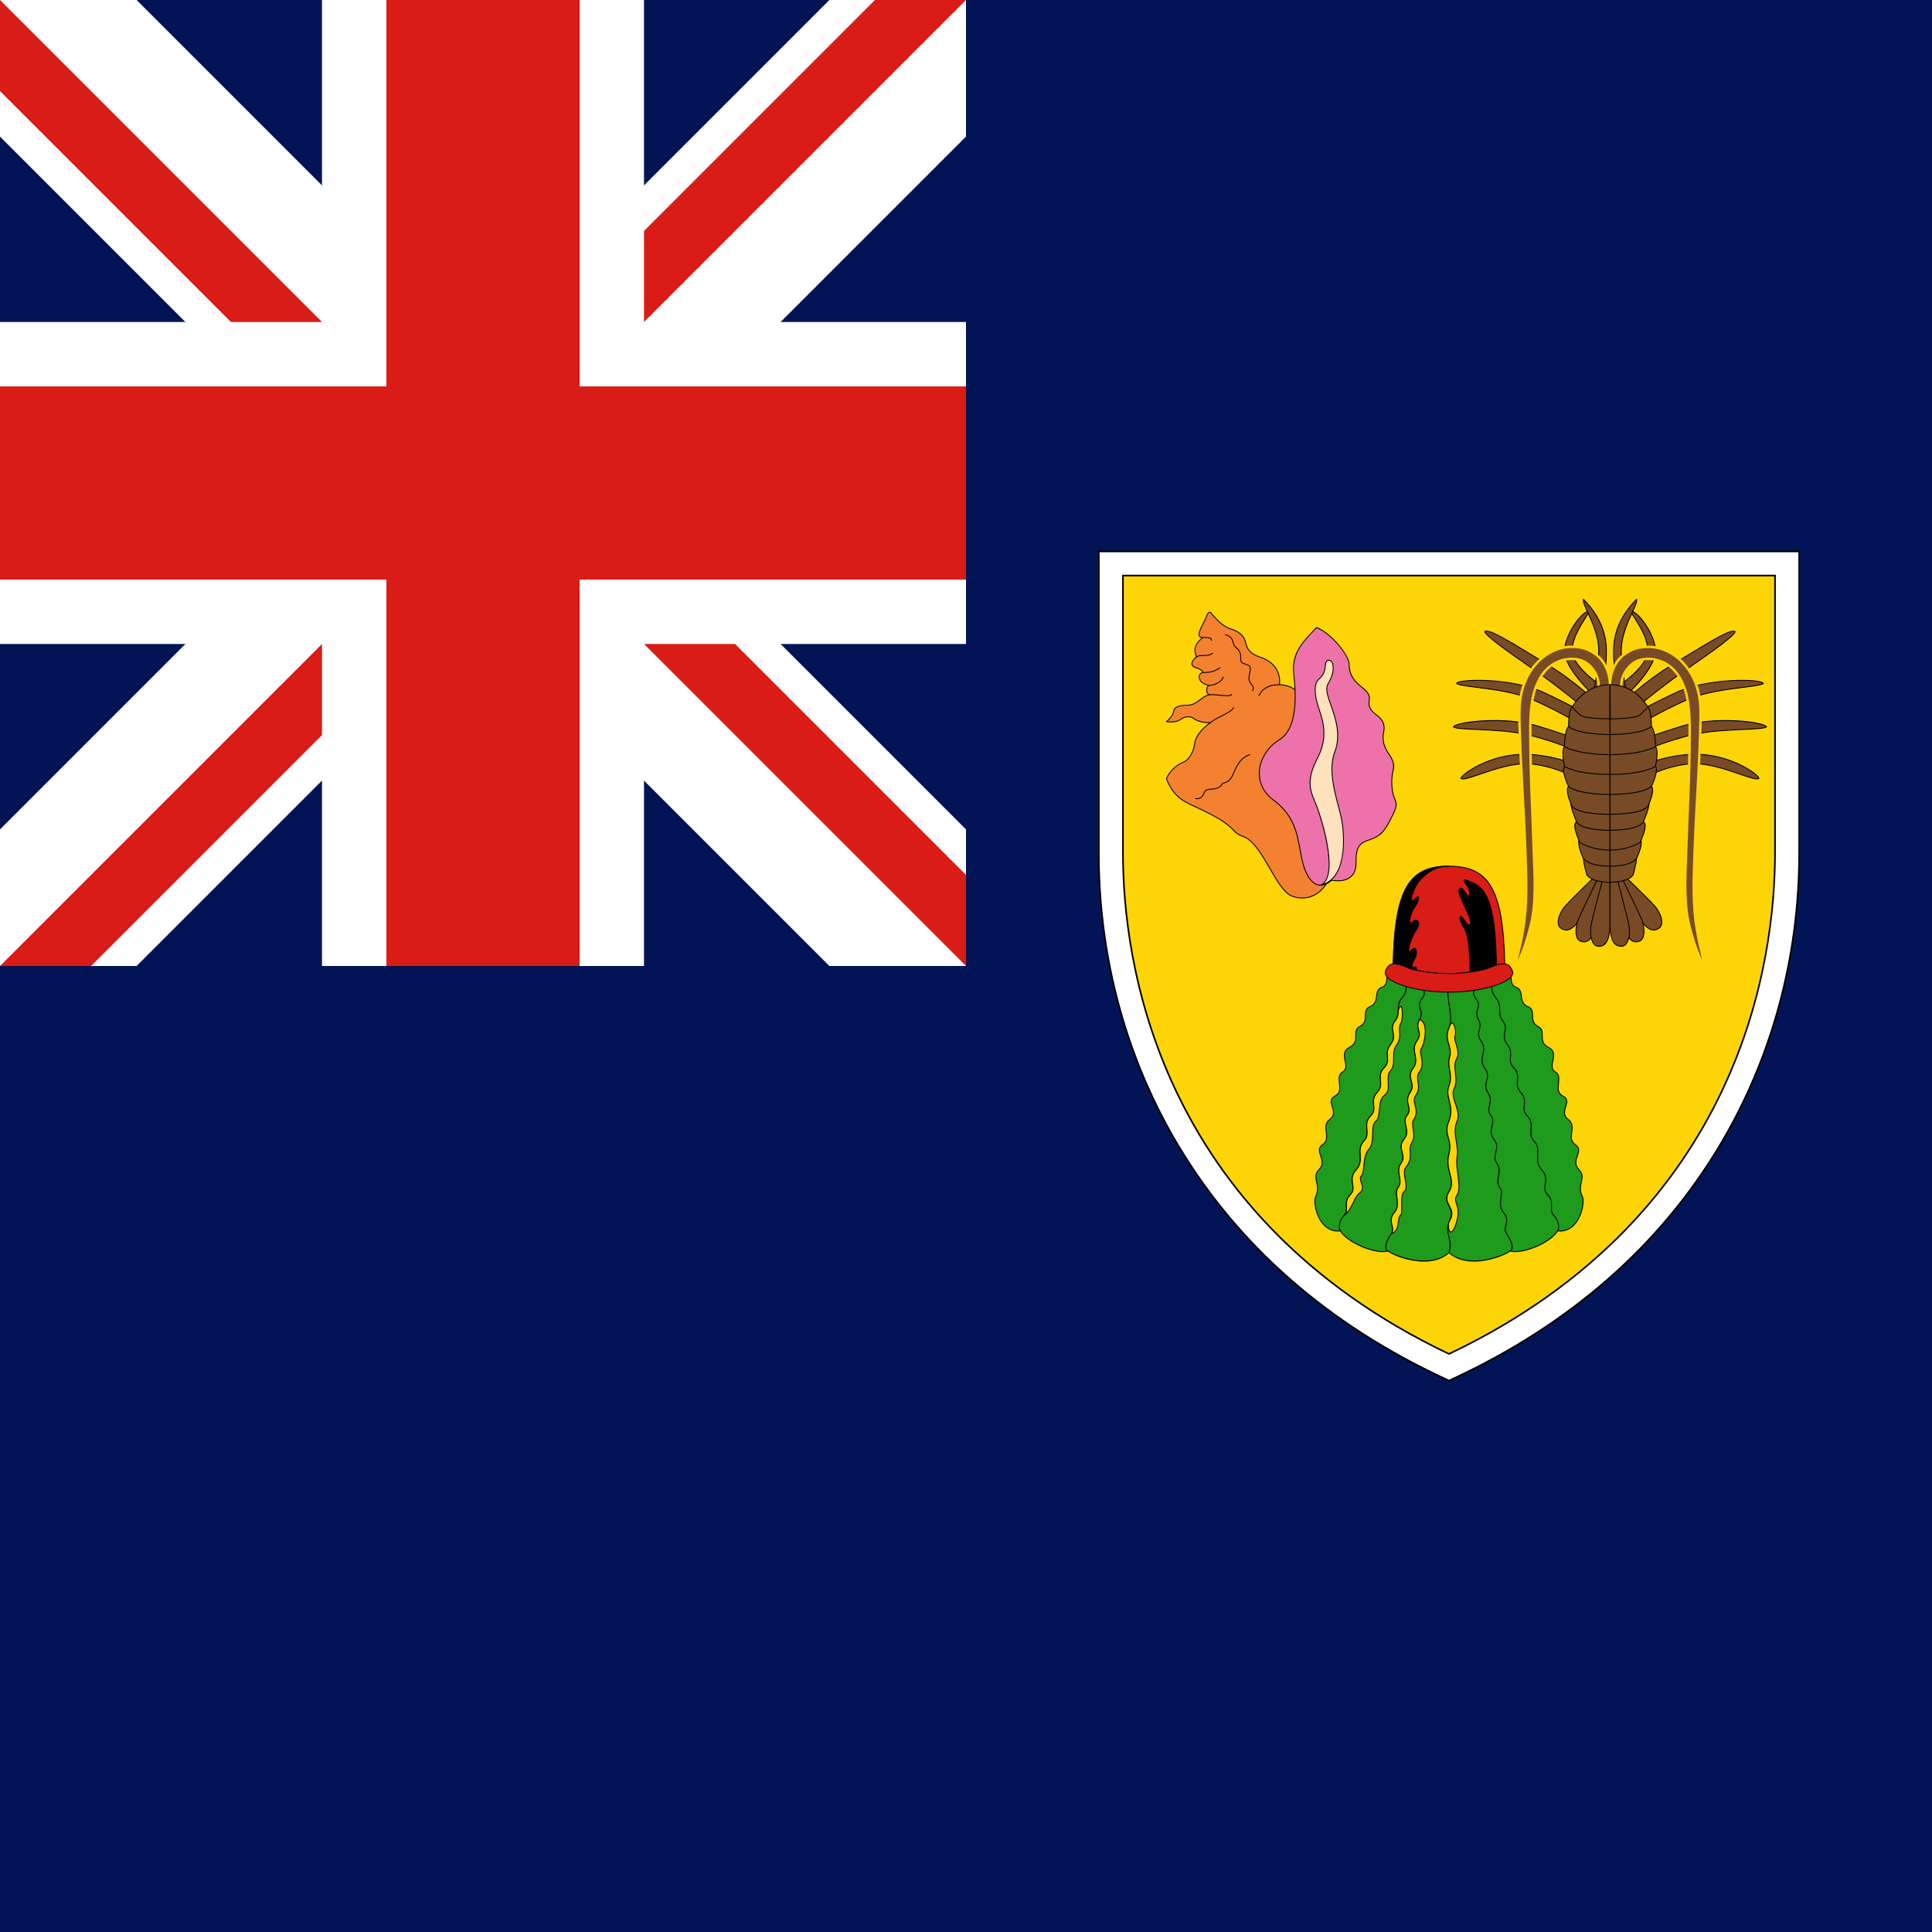 <svg width="120" height="120" viewBox="0 0 120 120" fill="none" xmlns="http://www.w3.org/2000/svg">
<rect x="0" y="0" width="120" height="120" fill="#333333" stroke="none"/>
<g clip-path="url(#clip0_909_277251)">
<path d="M0 0H120V120H0V0Z" fill="#021455"/>
<path d="M110.999 35V53C110.999 65 104.999 77.925 89.999 84.925C74.999 77.925 68.999 65 68.999 53V35H110.999Z" fill="#FDD406"/>
<path d="M89.999 85.808L89.661 85.65C82.46 82.29 76.918 77.445 73.189 71.25C69.925 65.828 68.199 59.517 68.199 53V34.2H111.799V53C111.799 59.517 110.074 65.828 106.81 71.25C103.08 77.445 97.538 82.29 90.338 85.65L89.999 85.808ZM69.799 35.8V53C69.799 59.46 71.775 75.354 89.999 84.041C108.223 75.354 110.199 59.46 110.199 53V35.8H69.799Z" fill="black"/>
<path d="M89.999 85.698L89.703 85.56C82.521 82.208 76.993 77.376 73.274 71.199C70.02 65.792 68.299 59.499 68.299 53V34.3H111.699V53C111.699 59.499 109.979 65.792 106.724 71.199C103.005 77.376 97.478 82.208 90.295 85.56L89.999 85.698ZM69.699 35.7V53C69.699 59.484 71.684 75.445 89.999 84.151C108.315 75.445 110.299 59.484 110.299 53V35.7H69.699Z" fill="white"/>
<path d="M82.424 54.825C81.874 55.75 80.949 55.95 80.224 55.65C79.474 55.35 78.799 53.6 78.049 52.65C77.324 51.725 77.124 52.125 76.624 51.575C76.149 51.05 75.399 50.65 74.224 50.1C73.574 49.8 72.899 49.525 72.449 48.375C72.624 47.9 73.099 47.5 73.474 47.35C73.849 47.225 74.149 46.675 74.199 46.2C74.249 45.75 74.649 45.25 75.199 44.875C74.949 44.925 74.424 44.825 74.174 44.65C73.949 44.45 73.574 44.5 73.349 44.675C73.124 44.825 72.849 44.875 72.449 44.825C72.599 44.7 72.874 44.425 72.899 44.175C72.924 43.925 73.224 43.8 73.799 43.8C74.349 43.8 74.724 43.15 75.174 43.15C74.849 43.15 74.924 42.6 75.099 42.575C74.299 42.425 74.399 41.775 74.724 41.775C74.699 41.675 74.599 41.575 74.224 41.45C73.874 41.325 74.049 41 74.324 40.8C74.074 40.3 74.299 39.925 74.699 39.6C74.149 39.575 74.749 38.8 74.899 38.375C75.049 37.975 75.124 37.925 75.299 38.175C75.499 38.4 75.949 38.925 76.474 39.075C76.974 39.225 77.274 39.5 77.374 39.925C77.474 40.375 77.674 40.6 78.224 40.8C78.799 40.975 79.574 41.45 79.474 42.525C79.924 42.55 80.249 42.675 80.524 42.9" fill="#F4812F"/>
<path d="M80.873 55.806C80.641 55.806 80.416 55.759 80.214 55.675C79.733 55.483 79.297 54.731 78.836 53.935C78.574 53.484 78.304 53.017 78.028 52.667C77.616 52.142 77.381 52.051 77.154 51.962C76.983 51.896 76.822 51.833 76.604 51.593C76.14 51.081 75.435 50.697 74.213 50.125L74.143 50.093C73.513 49.803 72.862 49.504 72.424 48.385C72.421 48.379 72.421 48.372 72.423 48.365C72.601 47.884 73.081 47.478 73.464 47.325C73.842 47.199 74.125 46.641 74.172 46.197C74.219 45.776 74.561 45.302 75.096 44.914C74.821 44.928 74.387 44.833 74.158 44.673C73.938 44.477 73.576 44.533 73.366 44.697C73.129 44.855 72.846 44.903 72.446 44.852C72.435 44.851 72.426 44.843 72.423 44.833C72.42 44.822 72.423 44.811 72.432 44.804C72.5 44.747 72.844 44.447 72.872 44.172C72.898 43.907 73.21 43.773 73.799 43.773C74.079 43.773 74.314 43.598 74.541 43.428C74.708 43.303 74.869 43.184 75.039 43.14C74.972 43.096 74.931 43.015 74.923 42.906C74.914 42.788 74.952 42.652 75.021 42.586C74.605 42.485 74.438 42.232 74.457 42.017C74.471 41.875 74.564 41.769 74.687 41.75C74.654 41.678 74.555 41.589 74.215 41.476C74.058 41.42 74.013 41.328 74.004 41.261C73.984 41.121 74.095 40.939 74.289 40.791C74.087 40.368 74.196 39.994 74.632 39.62C74.556 39.606 74.502 39.573 74.472 39.521C74.378 39.357 74.539 39.047 74.694 38.747C74.766 38.607 74.835 38.475 74.873 38.366C74.958 38.139 75.024 38.007 75.113 37.995C75.174 37.987 75.235 38.035 75.322 38.159L75.343 38.183C75.551 38.418 75.984 38.906 76.482 39.048C76.999 39.204 77.3 39.488 77.401 39.919C77.502 40.374 77.704 40.582 78.234 40.774C78.648 40.9 79.598 41.321 79.504 42.499C79.93 42.527 80.26 42.648 80.542 42.879C80.553 42.888 80.555 42.906 80.546 42.917C80.536 42.929 80.519 42.931 80.507 42.921C80.228 42.693 79.9 42.576 79.473 42.552C79.465 42.552 79.458 42.549 79.453 42.543C79.448 42.537 79.446 42.53 79.447 42.523C79.555 41.362 78.622 40.95 78.216 40.826C77.671 40.628 77.452 40.402 77.347 39.931C77.251 39.522 76.963 39.25 76.466 39.101C75.954 38.955 75.514 38.458 75.302 38.22L75.279 38.193C75.206 38.09 75.156 38.045 75.12 38.05C75.056 38.058 74.985 38.224 74.925 38.385C74.885 38.497 74.816 38.631 74.743 38.772C74.601 39.046 74.441 39.356 74.52 39.493C74.548 39.542 74.607 39.568 74.7 39.573C74.712 39.573 74.722 39.581 74.725 39.591C74.729 39.602 74.725 39.614 74.717 39.621C74.249 40.001 74.135 40.361 74.349 40.788C74.355 40.8 74.351 40.814 74.34 40.822C74.154 40.958 74.041 41.131 74.058 41.253C74.069 41.329 74.128 41.386 74.233 41.424C74.568 41.535 74.718 41.635 74.751 41.768C74.753 41.777 74.751 41.785 74.746 41.792C74.741 41.799 74.733 41.803 74.724 41.803C74.611 41.803 74.524 41.893 74.512 42.022C74.493 42.225 74.669 42.466 75.104 42.548C75.118 42.55 75.127 42.562 75.127 42.576C75.126 42.589 75.116 42.6 75.103 42.602C75.03 42.613 74.968 42.761 74.978 42.902C74.982 42.969 75.011 43.123 75.174 43.123C75.189 43.123 75.202 43.135 75.202 43.15C75.202 43.165 75.189 43.178 75.174 43.178C74.969 43.178 74.777 43.321 74.573 43.473C74.339 43.647 74.097 43.828 73.799 43.828C73.243 43.828 72.95 43.945 72.927 44.178C72.901 44.431 72.636 44.696 72.514 44.805C72.869 44.841 73.123 44.793 73.334 44.652C73.56 44.476 73.953 44.417 74.193 44.63C74.438 44.801 74.957 44.895 75.194 44.848C75.208 44.845 75.219 44.852 75.225 44.864C75.23 44.876 75.226 44.89 75.215 44.898C74.652 45.281 74.273 45.782 74.227 46.203C74.178 46.664 73.88 47.244 73.483 47.376C73.115 47.523 72.653 47.913 72.479 48.375C72.908 49.465 73.547 49.759 74.165 50.043L74.236 50.075C75.465 50.65 76.175 51.038 76.644 51.556C76.853 51.786 77.009 51.847 77.174 51.911C77.397 51.998 77.65 52.097 78.071 52.633C78.35 52.986 78.621 53.454 78.883 53.907C79.32 54.66 79.771 55.439 80.234 55.624C80.908 55.903 81.837 55.759 82.401 54.811C82.408 54.798 82.425 54.794 82.438 54.801C82.451 54.809 82.456 54.826 82.448 54.839C82.037 55.53 81.435 55.806 80.873 55.806Z" fill="black"/>
<path d="M83.799 41.275C83.799 41.875 84.074 42.25 84.424 42.55C84.799 42.85 85.124 43.1 85.049 43.475C84.974 43.875 85.124 44.125 85.449 44.375C85.799 44.625 86.049 44.925 85.949 45.425C85.849 45.925 85.924 46.225 86.124 46.6C86.324 46.975 86.674 47.275 86.524 47.875C86.374 48.475 86.449 49.275 86.649 49.675C86.824 50.05 86.649 50.35 86.299 51.025C85.949 51.675 85.749 51.925 85.024 52.175C84.274 52.4 84.224 52.85 84.224 53.625C84.224 54.425 83.699 54.825 82.724 54.675C81.724 55.5 81.099 54.525 80.849 53.3C80.599 52.075 80.549 50.75 79.074 49.675C77.624 48.575 78.199 46.725 79.424 45.975C80.649 45.25 80.499 43.1 80.349 41.775C80.224 40.45 81.099 39.7 81.774 38.975C82.674 39.325 83.799 40.7 83.799 41.275Z" fill="#ED72AA"/>
<path d="M82.026 55.008C81.945 55.009 81.867 54.995 81.79 54.968C81.36 54.816 81.007 54.21 80.822 53.306C80.79 53.147 80.76 52.984 80.732 52.826C80.536 51.745 80.334 50.627 79.058 49.697C78.465 49.248 78.158 48.623 78.192 47.938C78.231 47.16 78.709 46.381 79.41 45.952C80.573 45.263 80.487 43.24 80.322 41.778C80.208 40.575 80.917 39.834 81.543 39.179C81.614 39.105 81.685 39.03 81.754 38.956C81.762 38.948 81.773 38.946 81.784 38.95C82.686 39.3 83.827 40.693 83.827 41.275C83.827 41.919 84.156 42.284 84.442 42.529L84.466 42.548C84.835 42.843 85.153 43.097 85.076 43.48C85.009 43.841 85.118 44.086 85.466 44.353C85.779 44.577 86.086 44.881 85.976 45.431C85.874 45.94 85.958 46.23 86.148 46.587C86.192 46.67 86.245 46.75 86.296 46.828C86.48 47.111 86.671 47.404 86.551 47.882C86.41 48.446 86.465 49.245 86.674 49.663C86.846 50.032 86.688 50.336 86.374 50.942L86.324 51.038C85.979 51.678 85.778 51.944 85.033 52.201C84.288 52.425 84.252 52.865 84.252 53.625C84.252 54.002 84.139 54.29 83.917 54.481C83.653 54.707 83.254 54.782 82.732 54.704C82.484 54.907 82.247 55.008 82.026 55.008ZM81.781 39.008C81.717 39.077 81.65 39.147 81.582 39.217C80.965 39.863 80.266 40.595 80.376 41.773C80.544 43.249 80.629 45.294 79.438 45.999C78.752 46.419 78.285 47.181 78.247 47.941C78.223 48.412 78.351 49.092 79.091 49.653C80.384 50.596 80.588 51.724 80.786 52.816C80.814 52.974 80.844 53.137 80.876 53.295C81.057 54.179 81.397 54.77 81.809 54.916C82.079 55.012 82.38 54.923 82.707 54.654C82.713 54.649 82.721 54.646 82.728 54.648C83.233 54.726 83.631 54.654 83.881 54.439C84.09 54.26 84.197 53.986 84.197 53.625C84.197 52.862 84.236 52.383 85.016 52.149C85.742 51.899 85.938 51.638 86.275 51.012L86.325 50.916C86.641 50.309 86.785 50.031 86.624 49.687C86.411 49.26 86.354 48.444 86.497 47.868C86.611 47.413 86.427 47.131 86.25 46.858C86.198 46.779 86.145 46.697 86.1 46.613C85.908 46.254 85.818 45.943 85.922 45.42C86.026 44.901 85.733 44.612 85.433 44.398C85.07 44.118 84.951 43.85 85.022 43.47C85.092 43.12 84.786 42.875 84.432 42.591L84.407 42.572C84.111 42.318 83.772 41.942 83.772 41.275C83.772 40.711 82.665 39.363 81.781 39.008Z" fill="black"/>
<path d="M81.674 49.8C81.399 49.15 81.099 48.5 81.824 47.1C82.574 45.675 82.099 44.6 81.874 43.875C81.649 43.175 81.599 42.525 81.874 42.225C82.174 41.95 82.299 41.775 82.324 41.3C82.349 40.85 82.724 41 82.774 41.225C82.824 41.45 82.874 41.825 82.474 42.5C82.074 43.2 83.599 44.9 82.899 46.725C82.424 48 83.049 49.625 83.299 50.75C83.549 51.875 83.699 54.575 82.049 54.975C83.174 54.425 82.124 50.85 81.674 49.8Z" fill="#FFE2BD"/>
<path d="M82.049 55.002C82.038 55.002 82.027 54.995 82.023 54.984C82.019 54.971 82.025 54.956 82.037 54.95C83.162 54.4 82.049 50.743 81.649 49.811C81.649 49.811 81.649 49.81 81.649 49.81L81.634 49.775C81.362 49.135 81.082 48.473 81.8 47.087C82.476 45.803 82.152 44.814 81.915 44.092C81.891 44.019 81.868 43.95 81.848 43.883C81.595 43.097 81.597 42.486 81.854 42.206C82.143 41.941 82.272 41.776 82.297 41.298C82.312 41.027 82.448 40.986 82.507 40.981C82.635 40.972 82.771 41.082 82.801 41.219C82.864 41.501 82.876 41.875 82.498 42.514C82.34 42.789 82.496 43.233 82.693 43.794C82.982 44.62 83.342 45.648 82.925 46.735C82.545 47.754 82.88 49.02 83.148 50.037C83.215 50.288 83.277 50.525 83.326 50.744C83.542 51.716 83.772 54.585 82.056 55.002C82.053 55.002 82.051 55.002 82.049 55.002ZM81.7 49.789C82.1 50.724 83.131 54.077 82.216 54.895C83.7 54.341 83.478 51.68 83.272 50.756C83.224 50.538 83.162 50.301 83.095 50.051C82.825 49.026 82.488 47.751 82.873 46.715C83.283 45.647 82.927 44.63 82.641 43.813C82.439 43.238 82.28 42.784 82.45 42.486C82.82 41.863 82.808 41.502 82.747 41.231C82.723 41.121 82.612 41.027 82.511 41.036C82.419 41.044 82.361 41.141 82.352 41.301C82.326 41.797 82.185 41.977 81.893 42.245C81.652 42.508 81.654 43.1 81.9 43.866C81.921 43.933 81.944 44.002 81.968 44.075C82.207 44.806 82.535 45.808 81.849 47.113C81.143 48.475 81.418 49.125 81.684 49.753L81.7 49.789Z" fill="black"/>
<path d="M74.35 49.637C74.316 49.637 74.281 49.634 74.244 49.627C74.229 49.624 74.219 49.61 74.222 49.595C74.225 49.58 74.24 49.571 74.254 49.573C74.53 49.623 74.662 49.46 74.724 49.314C74.803 49.129 74.861 49.024 75.121 48.998C75.355 48.997 75.755 48.927 75.85 48.738C75.883 48.649 75.958 48.625 76.045 48.597C76.169 48.558 76.339 48.504 76.5 48.212C76.534 48.14 76.568 48.065 76.601 47.99C76.809 47.526 77.023 47.046 77.615 46.849C77.63 46.844 77.645 46.852 77.65 46.866C77.655 46.881 77.647 46.896 77.633 46.901C77.064 47.091 76.854 47.559 76.651 48.013C76.618 48.088 76.584 48.163 76.549 48.237C76.377 48.55 76.195 48.608 76.061 48.65C75.979 48.676 75.925 48.693 75.9 48.76C75.792 48.975 75.377 49.053 75.124 49.053C74.896 49.075 74.85 49.161 74.774 49.336C74.69 49.533 74.542 49.637 74.35 49.637ZM75.199 44.903C75.192 44.903 75.185 44.899 75.179 44.894C75.169 44.883 75.169 44.865 75.18 44.855C75.336 44.711 75.594 44.58 75.844 44.454C76.162 44.293 76.492 44.127 76.6 43.936C76.608 43.923 76.625 43.918 76.638 43.926C76.651 43.934 76.656 43.95 76.648 43.964C76.531 44.168 76.194 44.339 75.869 44.503C75.622 44.627 75.368 44.756 75.218 44.895C75.213 44.9 75.206 44.903 75.199 44.903ZM76.22 43.242C76.102 43.242 75.96 43.228 75.802 43.212C75.591 43.19 75.373 43.168 75.176 43.177C75.175 43.177 75.175 43.178 75.174 43.178C75.16 43.178 75.147 43.166 75.147 43.151C75.146 43.136 75.158 43.123 75.173 43.123C75.373 43.112 75.604 43.136 75.808 43.157C76.124 43.189 76.421 43.22 76.475 43.113C76.481 43.099 76.498 43.094 76.511 43.1C76.525 43.107 76.531 43.124 76.524 43.137C76.484 43.217 76.374 43.242 76.22 43.242ZM78.199 43.227C78.195 43.227 78.191 43.227 78.188 43.225C78.174 43.219 78.168 43.202 78.174 43.188C78.32 42.873 78.663 42.497 79.474 42.497C79.49 42.497 79.502 42.51 79.502 42.525C79.502 42.54 79.49 42.553 79.474 42.553C78.856 42.553 78.423 42.78 78.224 43.211C78.219 43.221 78.21 43.227 78.199 43.227ZM77.799 42.928C77.795 42.928 77.79 42.926 77.786 42.924C77.773 42.917 77.768 42.9 77.775 42.887C77.862 42.724 77.798 42.639 77.709 42.522C77.612 42.393 77.491 42.232 77.573 41.918L77.578 41.889C77.673 41.416 77.683 41.367 77.267 41.251C77.033 41.186 77.034 41.03 77.034 40.865C77.035 40.676 77.036 40.462 76.757 40.247C76.632 40.152 76.597 40.028 76.563 39.907C76.512 39.725 76.464 39.553 76.117 39.451C76.102 39.447 76.094 39.432 76.098 39.417C76.102 39.403 76.118 39.394 76.132 39.399C76.509 39.508 76.566 39.712 76.616 39.893C76.649 40.009 76.679 40.119 76.791 40.203C77.091 40.435 77.09 40.673 77.089 40.865C77.088 41.033 77.088 41.145 77.282 41.199C77.747 41.328 77.727 41.426 77.632 41.9L77.626 41.93C77.551 42.22 77.658 42.363 77.753 42.489C77.843 42.607 77.927 42.719 77.823 42.913C77.819 42.922 77.809 42.928 77.799 42.928ZM75.099 42.602C75.084 42.602 75.072 42.59 75.072 42.575C75.072 42.56 75.084 42.547 75.099 42.547C75.345 42.547 75.853 42.374 75.948 42.042C75.952 42.028 75.968 42.02 75.982 42.023C75.996 42.028 76.005 42.043 76.001 42.057C75.897 42.42 75.367 42.602 75.099 42.602ZM74.724 41.803C74.709 41.803 74.697 41.79 74.697 41.775C74.697 41.76 74.709 41.747 74.724 41.747C75.052 41.747 75.405 41.712 75.758 41.453C75.77 41.444 75.787 41.446 75.796 41.459C75.805 41.471 75.803 41.488 75.79 41.497C75.425 41.765 75.062 41.803 74.724 41.803ZM74.324 40.828C74.316 40.828 74.308 40.824 74.302 40.817C74.293 40.805 74.295 40.788 74.307 40.778C74.417 40.693 74.565 40.691 74.722 40.689C74.904 40.686 75.112 40.684 75.309 40.552C75.322 40.544 75.339 40.547 75.347 40.56C75.356 40.572 75.352 40.589 75.34 40.598C75.129 40.738 74.913 40.741 74.722 40.744C74.569 40.746 74.436 40.748 74.341 40.822C74.336 40.825 74.33 40.828 74.324 40.828ZM75.249 39.803C75.234 39.803 75.222 39.79 75.222 39.775C75.222 39.739 75.211 39.71 75.188 39.688C75.111 39.614 74.923 39.62 74.785 39.625C74.753 39.626 74.724 39.627 74.699 39.627C74.684 39.627 74.672 39.615 74.672 39.6C74.672 39.585 74.684 39.572 74.699 39.572C74.724 39.572 74.752 39.571 74.783 39.57C74.93 39.565 75.132 39.558 75.226 39.648C75.26 39.681 75.277 39.724 75.277 39.775C75.277 39.79 75.264 39.803 75.249 39.803Z" fill="black"/>
<path d="M98.624 44.175C98.624 44.175 96.874 42.7 95.424 41.7C93.974 40.7 92.224 39.475 92.224 39.225C92.499 39.025 93.974 39.975 95.999 41.2C98.049 42.45 99.199 43.675 99.199 43.675L98.624 44.175ZM98.499 45.175C98.499 45.175 96.799 44.15 95.124 43.425C93.374 42.7 90.749 42.7 90.474 42.45C90.474 42.2 93.524 42.05 95.699 42.925C97.924 43.95 99.074 44.675 99.074 44.675L98.499 45.175ZM98.474 46.875C98.474 46.875 96.624 46.025 94.824 45.625C93.074 45.225 90.574 45.375 90.274 45.15C90.274 44.9 93.374 44.4 95.699 45.15C98.049 45.875 99.049 46.375 99.049 46.375L98.474 46.875ZM98.374 48.6C98.374 48.6 96.974 47.65 95.124 47.45C93.374 47.275 91.049 48.6 90.749 48.35C90.749 48.1 92.774 46.625 95.299 46.875C97.774 47.125 98.949 48.1 98.949 48.1L98.374 48.6ZM98.949 43.15C98.949 43.15 97.174 41.525 97.174 40.425C97.174 39.45 98.249 37.95 98.724 37.95C98.474 38.45 97.649 39.45 97.649 40.425C97.649 41.425 99.524 42.65 99.524 42.65L98.949 43.15Z" fill="#784B26"/>
<path d="M98.374 48.628C98.369 48.628 98.363 48.626 98.359 48.623C98.345 48.614 96.943 47.675 95.121 47.478C94.081 47.373 92.841 47.801 91.936 48.113C91.29 48.336 90.864 48.482 90.732 48.371C90.725 48.366 90.722 48.359 90.722 48.35C90.722 48.298 90.78 48.218 90.896 48.113C91.335 47.715 93.087 46.629 95.302 46.848C97.757 47.096 98.955 48.069 98.967 48.079C98.973 48.084 98.977 48.092 98.977 48.1C98.977 48.108 98.973 48.116 98.967 48.121L98.392 48.621C98.387 48.626 98.381 48.628 98.374 48.628ZM94.79 47.407C94.904 47.407 95.017 47.412 95.127 47.423C96.852 47.609 98.203 48.456 98.372 48.566L98.906 48.102C98.721 47.961 97.537 47.129 95.296 46.903C93.103 46.685 91.368 47.76 90.933 48.154C90.834 48.244 90.789 48.306 90.779 48.338C90.908 48.408 91.377 48.247 91.918 48.061C92.733 47.78 93.817 47.407 94.79 47.407ZM98.474 46.903C98.47 46.903 98.466 46.902 98.463 46.9C98.444 46.892 96.595 46.047 94.818 45.652C93.854 45.432 92.678 45.38 91.734 45.338C90.959 45.303 90.399 45.278 90.258 45.172C90.251 45.167 90.247 45.159 90.247 45.15C90.247 45.125 90.262 45.101 90.295 45.078C90.674 44.802 93.53 44.422 95.708 45.124C98.033 45.842 99.052 46.346 99.061 46.351C99.07 46.355 99.075 46.363 99.076 46.372C99.078 46.381 99.074 46.39 99.067 46.396L98.492 46.896C98.487 46.901 98.481 46.903 98.474 46.903ZM90.308 45.139C90.464 45.226 91.029 45.251 91.736 45.283C92.683 45.325 93.861 45.377 94.83 45.599C96.524 45.975 98.283 46.759 98.469 46.843L99 46.382C98.797 46.286 97.766 45.817 95.691 45.177C93.526 44.478 90.66 44.88 90.327 45.122C90.318 45.129 90.312 45.135 90.308 45.139ZM98.499 45.203C98.494 45.203 98.489 45.202 98.485 45.199C98.468 45.189 96.767 44.167 95.113 43.451C94.059 43.014 92.694 42.842 91.698 42.717C91.044 42.635 90.571 42.575 90.456 42.471C90.45 42.465 90.447 42.458 90.447 42.45C90.447 42.426 90.461 42.404 90.49 42.384C90.84 42.148 93.689 42.087 95.71 42.9C97.912 43.914 99.077 44.645 99.089 44.652C99.096 44.657 99.101 44.665 99.102 44.673C99.102 44.682 99.099 44.69 99.092 44.696L98.517 45.196C98.512 45.201 98.506 45.203 98.499 45.203ZM90.507 42.441C90.635 42.528 91.11 42.588 91.705 42.663C92.704 42.788 94.073 42.96 95.135 43.4C96.703 44.079 98.313 45.032 98.496 45.142L99.028 44.679C98.828 44.557 97.686 43.871 95.688 42.95C93.594 42.108 90.813 42.232 90.521 42.43C90.515 42.434 90.51 42.438 90.507 42.441ZM98.624 44.203C98.618 44.203 98.612 44.201 98.606 44.196C98.589 44.182 96.841 42.711 95.409 41.723C93.426 40.355 92.197 39.461 92.197 39.225C92.197 39.217 92.201 39.208 92.208 39.203C92.464 39.018 93.585 39.7 95.283 40.733C95.517 40.876 95.761 41.024 96.013 41.177C98.043 42.415 99.208 43.644 99.219 43.657C99.224 43.662 99.227 43.669 99.227 43.677C99.226 43.684 99.223 43.691 99.217 43.696L98.642 44.196C98.637 44.201 98.631 44.203 98.624 44.203ZM92.254 39.24C92.326 39.53 94.423 40.976 95.44 41.678C96.796 42.613 98.434 43.98 98.624 44.139L99.159 43.674C98.998 43.508 97.864 42.37 95.985 41.224C95.733 41.071 95.489 40.923 95.255 40.781C93.725 39.849 92.511 39.109 92.254 39.24ZM98.949 43.178C98.942 43.178 98.936 43.175 98.931 43.171C98.858 43.104 97.147 41.525 97.147 40.425C97.147 39.469 98.208 37.923 98.724 37.923C98.734 37.923 98.743 37.928 98.748 37.936C98.752 37.944 98.753 37.954 98.749 37.963C98.687 38.086 98.592 38.237 98.482 38.413C98.142 38.954 97.677 39.696 97.677 40.425C97.677 41.399 99.521 42.615 99.539 42.627C99.546 42.632 99.551 42.64 99.552 42.648C99.552 42.657 99.549 42.666 99.542 42.671L98.967 43.171C98.962 43.176 98.956 43.178 98.949 43.178ZM98.676 37.983C98.209 38.079 97.202 39.486 97.202 40.425C97.202 41.442 98.764 42.939 98.95 43.113L99.479 42.653C99.228 42.485 97.622 41.37 97.622 40.425C97.622 39.68 98.092 38.931 98.436 38.383C98.532 38.23 98.616 38.096 98.676 37.983Z" fill="black"/>
<path d="M98.949 43.15C98.949 43.15 99.299 41.525 99.299 40.425C99.299 38.95 98.249 37.6 98.349 37.225C98.724 37.6 99.774 38.7 99.774 40.425C99.774 41.925 99.524 42.65 99.524 42.65L98.949 43.15Z" fill="#784B26"/>
<path d="M98.949 43.178C98.944 43.178 98.94 43.176 98.935 43.174C98.925 43.168 98.92 43.156 98.922 43.145C98.926 43.128 99.272 41.51 99.272 40.425C99.272 39.528 98.883 38.682 98.599 38.064C98.414 37.663 98.281 37.373 98.323 37.218C98.325 37.209 98.333 37.201 98.342 37.199C98.352 37.196 98.362 37.199 98.369 37.206C99.32 38.157 99.802 39.24 99.802 40.425C99.802 41.913 99.553 42.652 99.55 42.659C99.549 42.664 99.546 42.668 99.542 42.671L98.967 43.171C98.962 43.175 98.956 43.178 98.949 43.178ZM98.37 37.285C98.371 37.437 98.496 37.708 98.649 38.041C98.935 38.663 99.327 39.516 99.327 40.425C99.327 41.377 99.062 42.735 98.993 43.076L99.5 42.634C99.525 42.557 99.747 41.827 99.747 40.425C99.747 39.272 99.284 38.216 98.37 37.285Z" fill="black"/>
<path d="M99.374 42.625C99.374 42.15 99.199 41.725 98.899 41.4C98.499 40.925 97.899 40.775 97.274 40.875C96.524 41 95.924 41.45 95.549 42.15C95.049 43.075 94.999 44.075 94.974 45.05C94.974 48.425 95.099 49.8 95.199 53.125C95.224 54.1 95.399 56.1 94.949 57.675C94.774 58.35 94.574 58.975 94.274 59.625C94.474 58.8 94.574 58.375 94.674 57.75C94.949 56.125 94.874 54.6 94.824 53.1C94.724 50.025 94.549 48.45 94.449 44.725C94.424 43.6 94.524 42.75 95.049 41.85C95.599 40.925 96.549 40.25 97.624 40.25C98.074 40.25 98.449 40.325 98.824 40.55C99.574 40.95 99.924 41.775 99.924 42.6L99.374 42.625Z" fill="#784B26"/>
<path d="M94.274 59.775C94.258 59.775 94.241 59.773 94.225 59.767C94.152 59.741 94.11 59.665 94.129 59.59C94.326 58.774 94.425 58.354 94.526 57.726C94.781 56.219 94.732 54.782 94.684 53.393L94.674 53.105C94.629 51.727 94.57 50.667 94.508 49.545C94.433 48.188 94.354 46.785 94.299 44.729C94.274 43.604 94.369 42.718 94.92 41.775C95.534 40.741 96.57 40.1 97.624 40.1C98.137 40.1 98.531 40.199 98.901 40.422C99.633 40.812 100.074 41.627 100.074 42.6C100.074 42.68 100.011 42.746 99.931 42.75L99.381 42.775C99.341 42.776 99.3 42.762 99.27 42.734C99.241 42.705 99.224 42.666 99.224 42.625C99.224 42.199 99.074 41.81 98.789 41.502C98.444 41.093 97.916 40.924 97.298 41.023C96.598 41.14 96.039 41.554 95.681 42.221C95.211 43.091 95.151 44.019 95.124 45.054C95.124 47.289 95.18 48.676 95.246 50.281C95.278 51.089 95.316 52.004 95.349 53.121C95.353 53.267 95.36 53.435 95.368 53.621C95.413 54.709 95.483 56.354 95.093 57.716C94.892 58.491 94.682 59.1 94.41 59.688C94.385 59.742 94.331 59.775 94.274 59.775ZM97.624 40.4C96.675 40.4 95.738 40.985 95.178 41.927C94.664 42.808 94.575 43.65 94.599 44.722C94.654 46.772 94.732 48.173 94.808 49.528C94.87 50.652 94.929 51.714 94.974 53.095L94.984 53.383C95.027 54.629 95.071 55.913 94.898 57.26C95.168 56.02 95.109 54.602 95.068 53.633C95.06 53.445 95.053 53.276 95.049 53.129C95.016 52.015 94.979 51.1 94.946 50.293C94.881 48.685 94.824 47.295 94.824 45.05C94.852 43.972 94.915 43.007 95.417 42.079C95.814 41.338 96.465 40.858 97.25 40.727C97.977 40.611 98.603 40.816 99.014 41.303C99.311 41.626 99.485 42.027 99.518 42.468L99.771 42.457C99.731 41.661 99.357 41.004 98.754 40.682C98.421 40.483 98.086 40.4 97.624 40.4Z" fill="#FDD406"/>
<path d="M99.374 42.625C99.374 42.15 99.199 41.725 98.899 41.4C98.499 40.925 97.899 40.775 97.274 40.875C96.524 41 95.924 41.45 95.549 42.15C95.049 43.075 94.999 44.075 94.974 45.05C94.974 48.425 95.099 49.8 95.199 53.125C95.224 54.1 95.399 56.1 94.949 57.675C94.774 58.35 94.574 58.975 94.274 59.625C94.474 58.8 94.574 58.375 94.674 57.75C94.949 56.125 94.874 54.6 94.824 53.1C94.724 50.025 94.549 48.45 94.449 44.725C94.424 43.6 94.524 42.75 95.049 41.85C95.599 40.925 96.549 40.25 97.624 40.25C98.074 40.25 98.449 40.325 98.824 40.55C99.574 40.95 99.924 41.775 99.924 42.6L99.374 42.625Z" fill="#784B26"/>
<path d="M99.524 54.675C99.524 54.675 98.824 55.925 98.299 56.825C97.774 57.725 97.349 57.925 96.949 57.65C96.574 57.375 96.899 56.65 97.199 56.3C97.499 55.95 99.174 54.325 99.174 54.325L99.524 54.675Z" fill="#784B26"/>
<path d="M97.284 57.792C97.166 57.792 97.049 57.752 96.934 57.673C96.832 57.599 96.773 57.491 96.757 57.352C96.719 57.017 96.94 56.561 97.178 56.282C97.476 55.935 99.138 54.322 99.155 54.306C99.166 54.295 99.183 54.295 99.194 54.306L99.544 54.656C99.552 54.665 99.554 54.678 99.548 54.689C99.541 54.701 98.842 55.949 98.323 56.839C97.992 57.407 97.69 57.714 97.4 57.779C97.361 57.788 97.323 57.792 97.284 57.792ZM99.174 54.364C98.986 54.547 97.498 55.993 97.22 56.318C96.995 56.581 96.776 57.03 96.812 57.346C96.826 57.469 96.878 57.564 96.965 57.628C97.107 57.725 97.245 57.757 97.388 57.725C97.662 57.664 97.953 57.365 98.275 56.812C98.76 55.981 99.402 54.837 99.49 54.68L99.174 54.364Z" fill="black"/>
<path d="M99.699 54.775C99.699 54.775 99.424 56.2 99.199 57.225C98.999 58.25 98.649 58.6 98.224 58.475C97.774 58.375 97.849 57.55 98.024 57.125C98.199 56.7 99.249 54.55 99.249 54.55L99.699 54.775Z" fill="#784B26"/>
<path d="M98.384 58.527C98.33 58.527 98.274 58.518 98.216 58.501C98.101 58.476 98.011 58.403 97.949 58.286C97.783 57.966 97.878 57.408 97.999 57.115C98.172 56.694 99.214 54.559 99.224 54.538C99.228 54.531 99.233 54.526 99.24 54.524C99.248 54.522 99.255 54.522 99.261 54.525L99.712 54.75C99.722 54.756 99.728 54.768 99.726 54.78C99.723 54.794 99.449 56.217 99.226 57.231C99.099 57.884 98.903 58.296 98.644 58.453C98.563 58.502 98.476 58.527 98.384 58.527ZM99.262 54.587C99.144 54.829 98.212 56.741 98.05 57.136C97.911 57.471 97.854 57.984 97.998 58.26C98.052 58.363 98.13 58.426 98.23 58.448C98.372 58.49 98.501 58.475 98.615 58.406C98.86 58.257 99.048 57.858 99.172 57.22C99.38 56.273 99.634 54.969 99.668 54.79L99.262 54.587Z" fill="black"/>
<path d="M99.999 54.825V57.325C99.999 58.375 99.749 58.8 99.274 58.775C98.824 58.75 98.724 57.95 98.824 57.475C98.899 57.025 99.524 54.7 99.524 54.7L99.999 54.825Z" fill="#784B26"/>
<path d="M99.312 58.804C99.299 58.804 99.286 58.803 99.273 58.803C99.152 58.796 99.049 58.737 98.965 58.629C98.763 58.365 98.721 57.832 98.797 57.47C98.871 57.025 99.491 54.716 99.498 54.693C99.502 54.679 99.517 54.67 99.531 54.674L100.006 54.799C100.018 54.802 100.027 54.813 100.027 54.825V57.325C100.027 58.013 99.92 58.448 99.7 58.657C99.597 58.754 99.466 58.804 99.312 58.804ZM99.544 54.734C99.474 54.992 98.921 57.062 98.851 57.48C98.777 57.831 98.816 58.344 99.009 58.596C99.082 58.691 99.172 58.742 99.276 58.748C99.435 58.756 99.56 58.713 99.662 58.617C99.87 58.419 99.972 57.996 99.972 57.325V54.846L99.544 54.734Z" fill="black"/>
<path d="M101.374 44.175C101.374 44.175 103.124 42.7 104.574 41.7C106.024 40.7 107.774 39.475 107.774 39.225C107.499 39.025 106.024 39.975 103.999 41.2C101.949 42.45 100.799 43.675 100.799 43.675L101.374 44.175ZM101.499 45.175C101.499 45.175 103.199 44.15 104.874 43.425C106.624 42.7 109.249 42.7 109.524 42.45C109.524 42.2 106.474 42.05 104.299 42.925C102.074 43.95 100.924 44.675 100.924 44.675L101.499 45.175ZM101.524 46.875C101.524 46.875 103.374 46.025 105.174 45.625C106.924 45.225 109.424 45.375 109.724 45.15C109.724 44.9 106.624 44.4 104.299 45.15C101.949 45.875 100.949 46.375 100.949 46.375L101.524 46.875ZM101.624 48.6C101.624 48.6 103.024 47.65 104.874 47.45C106.624 47.275 108.949 48.6 109.249 48.35C109.249 48.1 107.224 46.625 104.699 46.875C102.224 47.125 101.049 48.1 101.049 48.1L101.624 48.6ZM101.049 43.15C101.049 43.15 102.824 41.525 102.824 40.425C102.824 39.45 101.749 37.95 101.274 37.95C101.524 38.45 102.349 39.45 102.349 40.425C102.349 41.425 100.474 42.65 100.474 42.65L101.049 43.15Z" fill="#784B26"/>
<path d="M101.624 48.627C101.618 48.627 101.611 48.625 101.606 48.621L101.031 48.121C101.025 48.115 101.022 48.108 101.022 48.1C101.022 48.092 101.025 48.084 101.032 48.079C101.044 48.069 102.242 47.096 104.696 46.848C106.912 46.627 108.663 47.715 109.102 48.113C109.218 48.218 109.277 48.297 109.277 48.35C109.277 48.358 109.273 48.366 109.267 48.371C109.134 48.482 108.708 48.335 108.063 48.113C107.157 47.8 105.915 47.374 104.877 47.477C103.056 47.674 101.653 48.613 101.64 48.623C101.635 48.626 101.629 48.627 101.624 48.627ZM101.092 48.101L101.627 48.565C101.796 48.456 103.147 47.609 104.871 47.423C105.921 47.318 107.17 47.747 108.081 48.061C108.621 48.247 109.09 48.408 109.219 48.337C109.209 48.306 109.165 48.244 109.065 48.154C108.631 47.76 106.894 46.685 104.702 46.902C102.461 47.129 101.278 47.961 101.092 48.101ZM101.524 46.902C101.518 46.902 101.511 46.9 101.506 46.896L100.931 46.396C100.924 46.39 100.921 46.381 100.922 46.371C100.923 46.362 100.929 46.354 100.937 46.35C100.947 46.345 101.966 45.841 104.291 45.124C106.469 44.421 109.325 44.801 109.704 45.077C109.736 45.101 109.752 45.124 109.752 45.15C109.752 45.159 109.748 45.167 109.741 45.172C109.6 45.278 109.04 45.303 108.264 45.337C107.32 45.379 106.144 45.431 105.18 45.652C103.404 46.047 101.554 46.891 101.536 46.9C101.532 46.902 101.528 46.902 101.524 46.902ZM100.999 46.382L101.529 46.843C101.716 46.758 103.475 45.974 105.168 45.598C106.137 45.377 107.315 45.324 108.262 45.282C108.969 45.251 109.534 45.226 109.691 45.139C109.687 45.134 109.681 45.129 109.671 45.122C109.338 44.879 106.473 44.478 104.308 45.176C102.233 45.816 101.201 46.286 100.999 46.382ZM101.499 45.202C101.493 45.202 101.486 45.2 101.481 45.196L100.906 44.696C100.9 44.69 100.896 44.681 100.897 44.673C100.897 44.664 100.902 44.656 100.91 44.652C100.921 44.644 102.086 43.914 104.288 42.9C106.309 42.087 109.159 42.148 109.508 42.384C109.537 42.403 109.552 42.426 109.552 42.45C109.552 42.458 109.548 42.465 109.543 42.47C109.428 42.575 108.955 42.634 108.3 42.717C107.304 42.842 105.94 43.013 104.885 43.45C103.231 44.166 101.53 45.188 101.513 45.198C101.509 45.201 101.504 45.202 101.499 45.202ZM100.97 44.679L101.502 45.141C101.686 45.032 103.295 44.078 104.863 43.4C105.926 42.959 107.294 42.788 108.293 42.662C108.888 42.587 109.363 42.528 109.491 42.441C109.488 42.438 109.484 42.434 109.478 42.429C109.185 42.232 106.404 42.108 104.31 42.95C102.313 43.87 101.17 44.556 100.97 44.679ZM101.374 44.202C101.368 44.202 101.361 44.2 101.356 44.196L100.781 43.696C100.776 43.691 100.772 43.684 100.772 43.676C100.771 43.669 100.774 43.661 100.779 43.656C100.791 43.644 101.955 42.414 103.985 41.176C104.237 41.024 104.481 40.875 104.715 40.733C106.413 39.7 107.535 39.017 107.79 39.203C107.797 39.208 107.802 39.216 107.802 39.225C107.802 39.46 106.573 40.355 104.59 41.723C103.157 42.71 101.409 44.181 101.392 44.196C101.387 44.2 101.38 44.202 101.374 44.202ZM100.839 43.673L101.375 44.139C101.564 43.98 103.203 42.612 104.559 41.677C105.576 40.976 107.673 39.53 107.745 39.239C107.486 39.108 106.273 39.849 104.744 40.78C104.51 40.922 104.266 41.071 104.013 41.223C102.135 42.369 101 43.507 100.839 43.673ZM101.049 43.177C101.043 43.177 101.036 43.175 101.031 43.171L100.456 42.671C100.45 42.665 100.446 42.657 100.447 42.648C100.447 42.639 100.452 42.632 100.459 42.627C100.478 42.615 102.322 41.398 102.322 40.425C102.322 39.696 101.856 38.954 101.516 38.412C101.406 38.237 101.311 38.085 101.25 37.962C101.245 37.954 101.246 37.944 101.251 37.935C101.256 37.927 101.265 37.922 101.274 37.922C101.79 37.922 102.852 39.468 102.852 40.425C102.852 41.524 101.141 43.103 101.068 43.17C101.062 43.175 101.056 43.177 101.049 43.177ZM100.519 42.653L101.049 43.113C101.235 42.938 102.797 41.441 102.797 40.425C102.797 39.486 101.789 38.078 101.322 37.983C101.382 38.095 101.467 38.23 101.563 38.383C101.906 38.93 102.377 39.68 102.377 40.425C102.377 41.37 100.77 42.485 100.519 42.653Z" fill="black"/>
<path d="M101.049 43.15C101.049 43.15 100.699 41.525 100.699 40.425C100.699 38.95 101.749 37.6 101.649 37.225C101.274 37.6 100.224 38.7 100.224 40.425C100.224 41.925 100.474 42.65 100.474 42.65L101.049 43.15Z" fill="#784B26"/>
<path d="M101.049 43.178C101.043 43.178 101.036 43.175 101.031 43.171L100.456 42.671C100.453 42.668 100.45 42.664 100.448 42.659C100.446 42.652 100.197 41.913 100.197 40.425C100.197 39.24 100.679 38.157 101.63 37.206C101.637 37.199 101.646 37.196 101.656 37.199C101.666 37.201 101.673 37.209 101.676 37.218C101.717 37.373 101.584 37.663 101.4 38.064C101.116 38.682 100.727 39.528 100.727 40.425C100.727 41.51 101.073 43.128 101.076 43.144C101.078 43.156 101.073 43.168 101.063 43.174C101.059 43.176 101.054 43.178 101.049 43.178ZM100.498 42.634L101.006 43.076C100.936 42.735 100.672 41.377 100.672 40.425C100.672 39.516 101.064 38.663 101.35 38.041C101.503 37.708 101.627 37.437 101.628 37.285C100.715 38.215 100.252 39.272 100.252 40.425C100.252 41.826 100.473 42.557 100.498 42.634Z" fill="black"/>
<path d="M100.624 42.625C100.624 42.15 100.799 41.725 101.099 41.4C101.499 40.925 102.099 40.775 102.724 40.875C103.474 41 104.074 41.45 104.449 42.15C104.949 43.075 104.999 44.075 105.024 45.05C105.024 48.425 104.899 49.8 104.799 53.125C104.774 54.1 104.599 56.1 105.049 57.675C105.224 58.35 105.424 58.975 105.724 59.625C105.524 58.8 105.424 58.375 105.324 57.75C105.049 56.125 105.124 54.6 105.174 53.1C105.274 50.025 105.449 48.45 105.549 44.725C105.574 43.6 105.474 42.75 104.949 41.85C104.399 40.925 103.449 40.25 102.374 40.25C101.924 40.25 101.549 40.325 101.174 40.55C100.424 40.95 100.074 41.775 100.074 42.6L100.624 42.625Z" fill="#784B26"/>
<path d="M105.724 59.775C105.667 59.775 105.613 59.742 105.588 59.688C105.317 59.1 105.106 58.491 104.904 57.713C104.516 56.354 104.585 54.709 104.631 53.621C104.638 53.435 104.645 53.267 104.649 53.121C104.683 52.004 104.72 51.089 104.753 50.281C104.818 48.676 104.874 47.289 104.874 45.05C104.848 44.019 104.787 43.091 104.317 42.221C103.96 41.554 103.4 41.14 102.7 41.023C102.083 40.925 101.554 41.093 101.214 41.497C100.925 41.81 100.774 42.199 100.774 42.625C100.774 42.666 100.757 42.705 100.728 42.734C100.698 42.762 100.657 42.776 100.617 42.775L100.067 42.75C99.987 42.746 99.924 42.68 99.924 42.6C99.924 41.627 100.365 40.812 101.104 40.418C101.467 40.199 101.861 40.1 102.374 40.1C103.428 40.1 104.464 40.741 105.078 41.773C105.629 42.718 105.724 43.604 105.699 44.728C105.644 46.785 105.566 48.188 105.49 49.545C105.428 50.667 105.369 51.727 105.324 53.105L105.314 53.393C105.267 54.782 105.217 56.219 105.472 57.725C105.573 58.354 105.672 58.774 105.87 59.59C105.888 59.665 105.846 59.741 105.774 59.767C105.757 59.773 105.741 59.775 105.724 59.775ZM102.359 40.695C102.485 40.695 102.615 40.706 102.748 40.727C103.534 40.858 104.184 41.338 104.581 42.079C105.083 43.007 105.147 43.972 105.174 45.046C105.174 47.295 105.118 48.685 105.053 50.293C105.02 51.1 104.983 52.015 104.949 53.13C104.945 53.276 104.938 53.445 104.93 53.633C104.89 54.603 104.83 56.023 105.1 57.261C104.928 55.914 104.972 54.63 105.014 53.383L105.024 53.095C105.069 51.714 105.128 50.652 105.191 49.528C105.266 48.173 105.344 46.772 105.399 44.721C105.423 43.65 105.334 42.808 104.82 41.926C104.26 40.985 103.323 40.4 102.374 40.4C101.913 40.4 101.577 40.483 101.251 40.679C100.642 41.004 100.268 41.661 100.228 42.457L100.48 42.468C100.513 42.027 100.687 41.625 100.989 41.298C101.321 40.904 101.799 40.695 102.359 40.695Z" fill="#FDD406"/>
<path d="M100.624 42.625C100.624 42.15 100.799 41.725 101.099 41.4C101.499 40.925 102.099 40.775 102.724 40.875C103.474 41 104.074 41.45 104.449 42.15C104.949 43.075 104.999 44.075 105.024 45.05C105.024 48.425 104.899 49.8 104.799 53.125C104.774 54.1 104.599 56.1 105.049 57.675C105.224 58.35 105.424 58.975 105.724 59.625C105.524 58.8 105.424 58.375 105.324 57.75C105.049 56.125 105.124 54.6 105.174 53.1C105.274 50.025 105.449 48.45 105.549 44.725C105.574 43.6 105.474 42.75 104.949 41.85C104.399 40.925 103.449 40.25 102.374 40.25C101.924 40.25 101.549 40.325 101.174 40.55C100.424 40.95 100.074 41.775 100.074 42.6L100.624 42.625Z" fill="#784B26"/>
<path d="M100.474 54.675C100.474 54.675 101.174 55.925 101.699 56.825C102.224 57.725 102.649 57.925 103.049 57.65C103.424 57.375 103.099 56.65 102.799 56.3C102.499 55.95 100.824 54.325 100.824 54.325L100.474 54.675Z" fill="#784B26"/>
<path d="M102.715 57.792C102.676 57.792 102.637 57.787 102.598 57.779C102.308 57.714 102.006 57.406 101.675 56.839C101.156 55.949 100.457 54.701 100.45 54.688C100.444 54.678 100.446 54.664 100.455 54.656L100.805 54.306C100.815 54.295 100.833 54.295 100.843 54.305C100.86 54.321 102.523 55.935 102.82 56.282C103.058 56.56 103.28 57.017 103.241 57.352C103.225 57.491 103.166 57.598 103.065 57.672C102.95 57.752 102.832 57.792 102.715 57.792ZM100.508 54.68C100.597 54.837 101.238 55.98 101.723 56.811C102.046 57.365 102.336 57.664 102.611 57.725C102.752 57.756 102.891 57.725 103.034 57.627C103.121 57.563 103.172 57.468 103.186 57.346C103.223 57.03 103.003 56.58 102.778 56.318C102.5 55.993 101.012 54.546 100.824 54.364L100.508 54.68Z" fill="black"/>
<path d="M100.299 54.775C100.299 54.775 100.574 56.2 100.799 57.225C100.999 58.25 101.349 58.6 101.774 58.475C102.224 58.375 102.149 57.55 101.974 57.125C101.799 56.7 100.749 54.55 100.749 54.55L100.299 54.775Z" fill="#784B26"/>
<path d="M101.615 58.527C101.523 58.527 101.436 58.502 101.355 58.453C101.096 58.296 100.9 57.884 100.772 57.23C100.55 56.217 100.275 54.794 100.272 54.78C100.27 54.768 100.276 54.756 100.287 54.75L100.737 54.525C100.744 54.522 100.751 54.522 100.758 54.524C100.765 54.526 100.771 54.531 100.774 54.538C100.784 54.559 101.826 56.694 102 57.115C102.12 57.408 102.216 57.966 102.049 58.286C101.988 58.403 101.897 58.476 101.78 58.502C101.724 58.519 101.669 58.527 101.615 58.527ZM100.33 54.79C100.365 54.969 100.618 56.273 100.826 57.219C100.951 57.858 101.138 58.257 101.383 58.406C101.497 58.475 101.626 58.49 101.766 58.449C101.869 58.426 101.947 58.363 102 58.26C102.144 57.984 102.087 57.471 101.949 57.136C101.786 56.741 100.854 54.829 100.737 54.587L100.33 54.79Z" fill="black"/>
<path d="M99.999 54.825V57.325C99.999 58.375 100.249 58.8 100.724 58.775C101.174 58.75 101.274 57.95 101.174 57.475C101.099 57.025 100.474 54.7 100.474 54.7L99.999 54.825Z" fill="#784B26"/>
<path d="M100.686 58.803C100.532 58.803 100.402 58.754 100.299 58.656C100.079 58.448 99.972 58.012 99.972 57.325V54.825C99.972 54.812 99.98 54.801 99.992 54.798L100.467 54.673C100.482 54.669 100.497 54.678 100.501 54.693C100.507 54.716 101.127 57.024 101.201 57.47C101.278 57.832 101.235 58.365 101.033 58.629C100.95 58.737 100.846 58.795 100.726 58.802C100.712 58.803 100.699 58.803 100.686 58.803ZM100.027 54.846V57.325C100.027 57.996 100.128 58.419 100.337 58.617C100.438 58.713 100.565 58.756 100.723 58.747C100.827 58.742 100.916 58.69 100.989 58.595C101.182 58.344 101.221 57.831 101.147 57.48C101.078 57.062 100.524 54.992 100.455 54.733L100.027 54.846Z" fill="black"/>
<path d="M99.999 54.8C98.674 54.775 98.549 54.3 98.549 54.3C98.549 54.3 98.374 53.7 98.349 53.325C98.324 53.275 97.974 52.525 98.074 52.2C97.949 51.9 97.649 51.175 97.924 51.05C97.799 50.7 97.599 50.3 97.574 49.925C97.474 49.65 97.224 49.05 97.424 48.85C97.424 48.85 96.949 47.85 97.174 47.6C97.174 47.6 96.949 46.625 97.174 46.375C97.174 46.375 97.174 45.375 97.424 45.125C97.424 45.125 97.424 44.15 97.649 43.9C97.649 43.95 98.349 42.525 99.999 42.525L99.974 44.65H99.999V54.8Z" fill="#784B26"/>
<path d="M99.999 54.828H99.999C98.668 54.802 98.528 54.327 98.523 54.307C98.521 54.302 98.348 53.706 98.322 53.332C98.289 53.264 97.951 52.542 98.045 52.202C97.916 51.892 97.63 51.199 97.89 51.037C97.861 50.957 97.829 50.875 97.794 50.789C97.683 50.507 97.567 50.215 97.547 49.931L97.519 49.856C97.406 49.553 97.219 49.05 97.391 48.845C97.329 48.709 96.945 47.853 97.144 47.593C97.117 47.471 96.938 46.62 97.147 46.365C97.147 46.253 97.16 45.37 97.397 45.114C97.397 44.999 97.41 44.125 97.629 43.882C97.631 43.879 97.633 43.877 97.636 43.876C97.641 43.869 97.648 43.858 97.659 43.842C98.226 42.975 99.057 42.498 99.999 42.498C100.007 42.498 100.014 42.501 100.019 42.506C100.024 42.511 100.027 42.518 100.027 42.525L100.002 44.623C100.016 44.624 100.027 44.636 100.027 44.65V54.8C100.027 54.807 100.024 54.815 100.019 54.82C100.013 54.825 100.006 54.828 99.999 54.828ZM97.663 43.927C97.454 44.179 97.452 45.115 97.452 45.125C97.452 45.132 97.449 45.139 97.444 45.145C97.204 45.384 97.202 46.365 97.202 46.375C97.202 46.382 97.199 46.389 97.195 46.394C96.982 46.63 97.199 47.584 97.201 47.594C97.203 47.603 97.201 47.612 97.195 47.618C97.02 47.812 97.319 48.565 97.449 48.838C97.454 48.849 97.452 48.861 97.444 48.87C97.274 49.04 97.467 49.558 97.571 49.836L97.6 49.916C97.601 49.918 97.602 49.921 97.602 49.923C97.62 50.2 97.735 50.489 97.846 50.769C97.883 50.863 97.918 50.953 97.95 51.041C97.955 51.054 97.949 51.069 97.936 51.075C97.683 51.19 97.997 51.942 98.1 52.19C98.102 52.195 98.102 52.202 98.1 52.208C98.013 52.492 98.298 53.162 98.374 53.313C98.375 53.316 98.376 53.32 98.376 53.323C98.401 53.691 98.574 54.286 98.576 54.292C98.577 54.297 98.716 54.742 99.972 54.772V44.677C99.965 44.677 99.959 44.674 99.955 44.669C99.949 44.664 99.947 44.657 99.947 44.65L99.971 42.553C99.06 42.562 98.256 43.03 97.705 43.872C97.683 43.904 97.673 43.92 97.663 43.927Z" fill="black"/>
<path d="M99.999 53.828C99.428 53.828 98.675 53.743 98.328 53.343C98.319 53.331 98.32 53.314 98.331 53.304C98.342 53.294 98.36 53.295 98.37 53.307C98.703 53.692 99.44 53.772 99.999 53.772C100.014 53.772 100.027 53.785 100.027 53.8C100.027 53.815 100.014 53.828 99.999 53.828ZM99.999 52.828C98.829 52.828 98.116 52.352 98.109 52.348C98.105 52.345 98.102 52.342 98.1 52.337C98.099 52.335 98.073 52.285 98.048 52.209C98.043 52.194 98.051 52.179 98.065 52.174C98.08 52.169 98.095 52.177 98.1 52.191C98.119 52.248 98.138 52.291 98.146 52.306C98.216 52.352 98.904 52.772 99.999 52.772C100.014 52.772 100.027 52.785 100.027 52.8C100.027 52.815 100.014 52.828 99.999 52.828ZM99.999 51.602H99.999C98.368 51.576 97.988 51.217 97.9 51.064C97.893 51.05 97.897 51.034 97.91 51.026C97.924 51.018 97.94 51.023 97.948 51.036C98.013 51.15 98.352 51.521 99.999 51.547C100.015 51.548 100.027 51.56 100.027 51.575C100.026 51.59 100.014 51.602 99.999 51.602ZM99.999 50.602C97.881 50.602 97.633 50.107 97.624 50.086L97.549 49.937C97.543 49.924 97.548 49.907 97.562 49.9C97.575 49.893 97.592 49.899 97.599 49.913L97.674 50.063C97.677 50.068 97.931 50.547 99.999 50.547C100.014 50.547 100.027 50.56 100.027 50.575C100.027 50.59 100.014 50.602 99.999 50.602ZM99.999 49.377H99.999C97.886 49.353 97.423 48.889 97.404 48.869C97.394 48.858 97.394 48.841 97.405 48.83C97.416 48.82 97.433 48.82 97.444 48.831C97.449 48.836 97.919 49.298 99.999 49.322C100.015 49.323 100.027 49.335 100.027 49.35C100.026 49.365 100.014 49.377 99.999 49.377ZM99.999 48.127C97.89 48.127 97.187 47.643 97.158 47.622C97.146 47.614 97.143 47.596 97.152 47.584C97.16 47.572 97.178 47.569 97.19 47.578C97.197 47.583 97.911 48.072 99.999 48.072C100.014 48.072 100.027 48.085 100.027 48.1C100.027 48.115 100.014 48.127 99.999 48.127ZM99.999 46.903H99.999C97.89 46.878 97.188 46.417 97.159 46.398C97.146 46.389 97.143 46.372 97.151 46.359C97.16 46.347 97.177 46.343 97.19 46.352C97.197 46.357 97.911 46.823 99.999 46.847C100.015 46.848 100.027 46.86 100.027 46.875C100.026 46.89 100.014 46.903 99.999 46.903ZM99.999 45.653H99.999C97.886 45.628 97.423 45.164 97.404 45.144C97.394 45.133 97.394 45.116 97.405 45.105C97.416 45.095 97.433 45.095 97.444 45.106C97.449 45.111 97.919 45.573 99.999 45.597C100.015 45.598 100.027 45.61 100.027 45.625C100.026 45.64 100.014 45.653 99.999 45.653ZM99.974 44.678H99.974C99.807 44.677 98.352 44.666 98.105 44.419L97.63 43.944C97.619 43.934 97.619 43.916 97.63 43.906C97.641 43.895 97.658 43.895 97.669 43.906L98.144 44.38C98.332 44.569 99.423 44.621 99.974 44.622C99.989 44.623 100.002 44.635 100.002 44.65C100.002 44.665 99.989 44.677 99.974 44.678Z" fill="black"/>
<path d="M99.999 54.8C101.324 54.775 101.449 54.3 101.449 54.3C101.449 54.3 101.624 53.7 101.649 53.325C101.674 53.275 102.024 52.525 101.924 52.2C102.049 51.9 102.349 51.175 102.074 51.05C102.199 50.7 102.399 50.3 102.424 49.925C102.524 49.65 102.774 49.05 102.574 48.85C102.574 48.85 103.049 47.85 102.824 47.6C102.824 47.6 103.049 46.625 102.824 46.375C102.824 46.375 102.824 45.375 102.574 45.125C102.574 45.125 102.574 44.15 102.349 43.9C102.349 43.95 101.649 42.525 99.999 42.525L100.024 44.65H99.999V54.8Z" fill="#784B26"/>
<path d="M99.999 54.828C99.992 54.828 99.985 54.825 99.98 54.82C99.975 54.815 99.972 54.807 99.972 54.8V44.65C99.972 44.636 99.983 44.624 99.996 44.623L99.972 42.525C99.972 42.518 99.974 42.511 99.98 42.506C99.985 42.501 99.992 42.498 99.999 42.498C100.941 42.498 101.773 42.975 102.34 43.842C102.35 43.858 102.358 43.869 102.363 43.876C102.365 43.877 102.368 43.879 102.37 43.882C102.588 44.125 102.601 44.999 102.602 45.114C102.838 45.37 102.851 46.253 102.852 46.365C103.06 46.62 102.881 47.471 102.854 47.593C103.054 47.853 102.67 48.709 102.607 48.845C102.779 49.05 102.592 49.553 102.479 49.856L102.451 49.931C102.432 50.215 102.316 50.507 102.204 50.789C102.17 50.875 102.137 50.957 102.108 51.037C102.368 51.199 102.083 51.892 101.953 52.202C102.047 52.542 101.709 53.264 101.676 53.332C101.65 53.706 101.477 54.302 101.476 54.308C101.47 54.327 101.33 54.802 100 54.828H99.999ZM100.027 44.677V54.772C101.282 54.742 101.421 54.297 101.423 54.293C101.425 54.286 101.597 53.691 101.622 53.323C101.622 53.32 101.623 53.316 101.625 53.313C101.7 53.162 101.985 52.492 101.898 52.208C101.896 52.202 101.896 52.195 101.899 52.19C102.002 51.942 102.315 51.19 102.063 51.075C102.05 51.069 102.043 51.054 102.048 51.041C102.08 50.953 102.115 50.863 102.153 50.769C102.264 50.489 102.378 50.2 102.397 49.923C102.397 49.921 102.397 49.918 102.398 49.916L102.428 49.836C102.532 49.558 102.725 49.04 102.555 48.87C102.546 48.861 102.544 48.849 102.549 48.838C102.679 48.565 102.978 47.812 102.804 47.618C102.798 47.612 102.795 47.603 102.797 47.594C102.8 47.584 103.017 46.63 102.804 46.394C102.799 46.389 102.797 46.382 102.797 46.375C102.797 46.365 102.794 45.384 102.555 45.145C102.55 45.139 102.547 45.132 102.547 45.125C102.547 45.115 102.544 44.178 102.336 43.927C102.326 43.92 102.315 43.904 102.294 43.872C101.743 43.03 100.939 42.562 100.027 42.553L100.052 44.65C100.052 44.657 100.049 44.664 100.044 44.669C100.039 44.674 100.033 44.677 100.027 44.677Z" fill="black"/>
<path d="M99.999 53.828C99.984 53.828 99.972 53.815 99.972 53.8C99.972 53.785 99.984 53.772 99.999 53.772C100.558 53.772 101.295 53.692 101.628 53.307C101.638 53.295 101.656 53.294 101.667 53.304C101.679 53.314 101.68 53.331 101.67 53.343C101.323 53.743 100.57 53.828 99.999 53.828ZM99.999 52.828C99.984 52.828 99.972 52.815 99.972 52.8C99.972 52.785 99.984 52.772 99.999 52.772C101.094 52.772 101.782 52.352 101.853 52.306C101.86 52.291 101.879 52.248 101.898 52.191C101.903 52.177 101.918 52.169 101.933 52.174C101.947 52.179 101.955 52.194 101.95 52.209C101.925 52.285 101.9 52.335 101.899 52.337C101.897 52.342 101.893 52.345 101.89 52.348C101.883 52.352 101.169 52.828 99.999 52.828ZM99.999 51.602C99.984 51.602 99.972 51.59 99.972 51.575C99.971 51.56 99.984 51.548 99.999 51.547C101.646 51.521 101.986 51.15 102.05 51.036C102.058 51.023 102.075 51.018 102.088 51.026C102.101 51.034 102.106 51.05 102.098 51.064C102.01 51.217 101.631 51.576 100 51.602H99.999ZM99.999 50.602C99.984 50.602 99.972 50.59 99.972 50.575C99.972 50.56 99.984 50.547 99.999 50.547C102.067 50.547 102.322 50.068 102.324 50.063L102.4 49.913C102.407 49.899 102.423 49.894 102.436 49.9C102.45 49.907 102.456 49.924 102.449 49.937L102.374 50.087C102.365 50.107 102.118 50.602 99.999 50.602ZM99.999 49.377C99.984 49.377 99.972 49.365 99.972 49.35C99.971 49.335 99.984 49.323 99.999 49.322C102.088 49.298 102.55 48.836 102.554 48.831C102.564 48.82 102.582 48.819 102.593 48.83C102.604 48.84 102.605 48.858 102.594 48.869C102.575 48.889 102.112 49.353 100 49.377H99.999ZM99.999 48.127C99.984 48.127 99.972 48.115 99.972 48.1C99.972 48.085 99.984 48.072 99.999 48.072C102.087 48.072 102.801 47.583 102.808 47.578C102.821 47.569 102.838 47.572 102.847 47.584C102.855 47.596 102.852 47.614 102.84 47.622C102.811 47.643 102.109 48.127 99.999 48.127ZM99.999 46.903C99.984 46.903 99.972 46.89 99.972 46.875C99.971 46.86 99.984 46.848 99.999 46.847C102.087 46.823 102.802 46.357 102.809 46.352C102.821 46.343 102.838 46.347 102.847 46.359C102.855 46.372 102.852 46.389 102.84 46.398C102.811 46.417 102.109 46.878 100 46.903H99.999ZM99.999 45.653C99.984 45.653 99.972 45.64 99.972 45.625C99.971 45.61 99.984 45.598 99.999 45.597C102.088 45.573 102.55 45.111 102.554 45.106C102.564 45.095 102.582 45.095 102.593 45.105C102.604 45.115 102.605 45.133 102.594 45.144C102.575 45.164 102.112 45.628 100 45.653H99.999ZM100.024 44.678C100.009 44.678 99.996 44.665 99.996 44.65C99.996 44.635 100.009 44.623 100.024 44.622C100.575 44.621 101.666 44.569 101.855 44.38L102.33 43.906C102.341 43.895 102.358 43.895 102.369 43.906C102.379 43.916 102.379 43.934 102.369 43.944L101.894 44.419C101.646 44.666 100.19 44.677 100.024 44.678Z" fill="black"/>
<path d="M89.999 77.8C88.924 78.8 86.849 78.15 86.199 77.7C85.524 77.925 83.724 77.225 83.249 76.45C81.949 76.625 81.499 74.775 81.724 74.3C82.074 73.6 81.449 73.15 81.899 72.675C82.524 72.075 81.549 71.5 82.149 71.1C82.749 70.675 81.999 69.975 82.599 69.525C83.224 69.05 82.274 68.4 82.924 68.075C83.574 67.75 82.849 66.9 83.399 66.575C83.949 66.25 83.074 65.425 83.824 65.05C84.549 64.675 83.899 64.025 84.474 63.75C85.099 63.425 84.524 62.75 85.099 62.525C85.749 62.25 85.274 61.525 85.824 61.325C86.299 61.15 85.999 60.7 86.299 60.3H89.999" fill="#1E9A1C"/>
<path d="M88.442 78.36C87.527 78.36 86.596 78.003 86.195 77.73C85.509 77.943 83.741 77.276 83.235 76.48C82.656 76.55 82.283 76.222 82.072 75.933C81.685 75.403 81.552 74.6 81.699 74.288C81.866 73.955 81.805 73.675 81.751 73.428C81.694 73.162 81.639 72.91 81.879 72.656C82.189 72.358 82.093 72.073 81.999 71.797C81.91 71.533 81.825 71.283 82.134 71.077C82.419 70.875 82.384 70.609 82.347 70.327C82.309 70.037 82.269 69.738 82.583 69.503C82.882 69.276 82.802 69.007 82.724 68.746C82.648 68.489 82.568 68.222 82.912 68.05C83.233 67.89 83.201 67.6 83.168 67.293C83.138 67.01 83.106 66.716 83.385 66.551C83.623 66.411 83.577 66.174 83.522 65.901C83.46 65.589 83.391 65.236 83.812 65.025C84.18 64.835 84.179 64.573 84.178 64.32C84.177 64.095 84.176 63.862 84.462 63.725C84.766 63.567 84.772 63.322 84.778 63.085C84.784 62.855 84.79 62.616 85.089 62.499C85.412 62.363 85.444 62.11 85.476 61.865C85.505 61.637 85.535 61.401 85.815 61.299C86.069 61.205 86.087 61.033 86.108 60.815C86.125 60.649 86.144 60.462 86.277 60.284C86.282 60.277 86.291 60.273 86.299 60.273H89.999C90.014 60.273 90.027 60.285 90.027 60.3C90.027 60.315 90.014 60.328 89.999 60.328H86.313C86.196 60.49 86.179 60.658 86.163 60.821C86.141 61.039 86.121 61.245 85.834 61.351C85.585 61.441 85.56 61.641 85.53 61.872C85.498 62.12 85.463 62.401 85.11 62.55C84.844 62.654 84.839 62.855 84.833 63.087C84.827 63.328 84.82 63.601 84.487 63.774C84.231 63.897 84.232 64.093 84.233 64.32C84.234 64.577 84.235 64.868 83.837 65.074C83.453 65.266 83.516 65.584 83.576 65.89C83.63 66.16 83.685 66.438 83.413 66.599C83.164 66.746 83.193 67.009 83.223 67.287C83.257 67.599 83.291 67.922 82.936 68.1C82.634 68.251 82.701 68.473 82.777 68.731C82.856 68.996 82.945 69.296 82.616 69.547C82.328 69.763 82.364 70.033 82.402 70.319C82.439 70.605 82.478 70.901 82.165 71.123C81.891 71.305 81.965 71.525 82.052 71.78C82.146 72.058 82.253 72.374 81.918 72.695C81.699 72.927 81.748 73.153 81.805 73.416C81.861 73.672 81.924 73.962 81.749 74.312C81.623 74.577 81.722 75.361 82.116 75.9C82.321 76.18 82.684 76.5 83.246 76.423C83.258 76.423 83.267 76.426 83.273 76.436C83.747 77.21 85.542 77.891 86.19 77.674C86.199 77.672 86.208 77.673 86.215 77.677C86.827 78.101 88.911 78.774 89.981 77.78C89.992 77.769 90.009 77.77 90.019 77.781C90.03 77.792 90.029 77.81 90.018 77.82C89.591 78.217 89.02 78.36 88.442 78.36Z" fill="black"/>
<path d="M86.199 77.727C86.195 77.727 86.19 77.726 86.186 77.724C86.118 77.687 86.075 77.627 86.056 77.545C86.001 77.299 86.19 76.897 86.402 76.609C86.516 76.453 86.479 76.298 86.436 76.119C86.381 75.887 86.318 75.625 86.578 75.307C86.83 75.016 86.785 74.707 86.743 74.409C86.707 74.159 86.673 73.923 86.828 73.732C86.976 73.538 86.937 73.312 86.896 73.072C86.849 72.798 86.8 72.516 87.002 72.234C87.174 72.004 87.121 71.791 87.064 71.566C87.001 71.315 86.935 71.054 87.178 70.757C87.42 70.464 87.359 70.204 87.3 69.952C87.247 69.726 87.193 69.492 87.377 69.258C87.551 69.05 87.507 68.873 87.456 68.668C87.401 68.445 87.338 68.193 87.551 67.86C87.752 67.576 87.694 67.361 87.633 67.134C87.568 66.896 87.502 66.65 87.753 66.333C87.972 66.04 87.921 65.782 87.867 65.509C87.814 65.241 87.76 64.965 87.977 64.659C88.192 64.356 88.143 64.173 88.091 63.981C88.041 63.797 87.99 63.607 88.15 63.312C88.301 63.032 88.246 62.85 88.191 62.674C88.131 62.477 88.074 62.291 88.303 62.007C88.5 61.775 88.445 61.6 88.381 61.396C88.314 61.183 88.238 60.941 88.477 60.609C88.486 60.596 88.503 60.594 88.515 60.602C88.528 60.611 88.531 60.629 88.522 60.641C88.299 60.95 88.367 61.169 88.434 61.38C88.497 61.58 88.562 61.788 88.345 62.043C88.135 62.303 88.185 62.467 88.244 62.658C88.299 62.836 88.361 63.038 88.198 63.338C88.049 63.614 88.095 63.785 88.144 63.966C88.197 64.163 88.251 64.366 88.022 64.691C87.818 64.978 87.868 65.231 87.921 65.498C87.975 65.771 88.031 66.053 87.796 66.366C87.562 66.662 87.622 66.884 87.686 67.119C87.748 67.349 87.812 67.586 87.597 67.891C87.397 68.202 87.454 68.432 87.509 68.655C87.561 68.865 87.611 69.064 87.42 69.292C87.252 69.505 87.302 69.716 87.354 69.94C87.413 70.192 87.48 70.478 87.221 70.792C86.995 71.068 87.055 71.303 87.117 71.553C87.175 71.781 87.234 72.016 87.046 72.266C86.858 72.529 86.905 72.8 86.95 73.062C86.993 73.315 87.035 73.553 86.871 73.767C86.731 73.939 86.761 74.153 86.797 74.401C86.839 74.698 86.888 75.033 86.62 75.343C86.378 75.639 86.435 75.876 86.49 76.106C86.534 76.291 86.575 76.465 86.447 76.641C86.249 76.911 86.059 77.305 86.11 77.533C86.125 77.598 86.159 77.647 86.212 77.676C86.226 77.683 86.231 77.7 86.223 77.713C86.218 77.722 86.209 77.727 86.199 77.727ZM83.249 76.477C83.24 76.477 83.231 76.473 83.226 76.465C83.088 76.245 83.159 75.776 83.48 75.455C83.618 75.317 83.612 75.15 83.605 74.956C83.596 74.718 83.586 74.449 83.855 74.18C84.058 73.977 84.027 73.773 83.991 73.537C83.951 73.277 83.906 72.982 84.204 72.656C84.493 72.354 84.477 72.036 84.461 71.729C84.445 71.441 84.43 71.143 84.679 70.881C84.918 70.642 84.897 70.395 84.876 70.134C84.853 69.862 84.83 69.58 85.105 69.305C85.344 69.066 85.322 68.856 85.297 68.633C85.271 68.398 85.245 68.154 85.504 67.857C85.761 67.587 85.74 67.348 85.718 67.096C85.696 66.852 85.674 66.599 85.929 66.331C86.188 66.084 86.171 65.878 86.152 65.639C86.134 65.415 86.113 65.16 86.353 64.858C86.589 64.547 86.544 64.324 86.5 64.109C86.457 63.9 86.413 63.685 86.627 63.408C86.823 63.155 86.822 62.953 86.822 62.739C86.821 62.495 86.82 62.244 87.103 61.907C87.347 61.615 87.321 61.378 87.296 61.149C87.272 60.923 87.247 60.688 87.505 60.43C87.516 60.42 87.533 60.42 87.544 60.43C87.555 60.441 87.555 60.459 87.544 60.469C87.304 60.709 87.327 60.92 87.351 61.144C87.376 61.373 87.404 61.632 87.145 61.942C86.875 62.264 86.876 62.505 86.877 62.739C86.877 62.953 86.878 63.174 86.671 63.442C86.472 63.699 86.512 63.893 86.554 64.098C86.6 64.325 86.648 64.56 86.396 64.891C86.169 65.177 86.189 65.41 86.207 65.634C86.227 65.877 86.245 66.106 85.968 66.37C85.731 66.619 85.751 66.849 85.773 67.091C85.795 67.345 85.818 67.606 85.544 67.894C85.302 68.172 85.327 68.404 85.352 68.627C85.376 68.853 85.402 69.086 85.144 69.344C84.887 69.601 84.908 69.857 84.93 70.129C84.952 70.392 84.975 70.663 84.719 70.919C84.486 71.163 84.5 71.437 84.516 71.726C84.532 72.045 84.55 72.375 84.244 72.694C83.964 73 84.005 73.269 84.045 73.529C84.082 73.769 84.117 73.996 83.894 74.219C83.642 74.471 83.651 74.716 83.66 74.954C83.667 75.152 83.674 75.339 83.519 75.494C83.188 75.825 83.163 76.26 83.272 76.435C83.281 76.448 83.277 76.465 83.264 76.473C83.259 76.476 83.254 76.477 83.249 76.477Z" fill="black"/>
<path d="M89.999 77.8C91.074 78.8 93.149 78.15 93.799 77.7C94.474 77.925 96.274 77.225 96.749 76.45C98.049 76.625 98.499 74.775 98.274 74.3C97.924 73.6 98.549 73.15 98.099 72.675C97.474 72.075 98.449 71.5 97.849 71.1C97.249 70.675 97.999 69.975 97.399 69.525C96.774 69.05 97.724 68.4 97.074 68.075C96.424 67.75 97.149 66.9 96.599 66.575C96.049 66.25 96.924 65.425 96.174 65.05C95.449 64.675 96.099 64.025 95.524 63.75C94.899 63.425 95.474 62.75 94.899 62.525C94.249 62.25 94.724 61.525 94.174 61.325C93.699 61.15 93.999 60.7 93.699 60.3H89.999" fill="#1E9A1C"/>
<path d="M91.557 78.36C90.978 78.36 90.407 78.217 89.981 77.82C89.969 77.81 89.969 77.792 89.979 77.781C89.99 77.77 90.007 77.769 90.018 77.78C91.087 78.774 93.172 78.101 93.784 77.677C93.791 77.673 93.8 77.672 93.808 77.674C94.457 77.891 96.251 77.21 96.726 76.436C96.731 76.426 96.741 76.423 96.753 76.423C97.315 76.499 97.677 76.18 97.882 75.9C98.276 75.361 98.375 74.577 98.249 74.312C98.075 73.962 98.138 73.672 98.193 73.416C98.25 73.153 98.3 72.927 98.079 72.694C97.746 72.374 97.853 72.058 97.947 71.78C98.033 71.525 98.107 71.305 97.834 71.123C97.52 70.901 97.559 70.605 97.597 70.319C97.635 70.033 97.67 69.763 97.383 69.547C97.053 69.296 97.142 68.996 97.221 68.731C97.298 68.473 97.364 68.251 97.062 68.1C96.707 67.922 96.742 67.599 96.776 67.287C96.806 67.009 96.834 66.746 96.585 66.599C96.314 66.438 96.369 66.16 96.422 65.89C96.483 65.584 96.546 65.266 96.162 65.075C95.763 64.868 95.764 64.577 95.766 64.32C95.767 64.093 95.768 63.897 95.512 63.775C95.178 63.601 95.171 63.328 95.165 63.087C95.159 62.855 95.154 62.654 94.889 62.551C94.536 62.401 94.5 62.12 94.468 61.872C94.439 61.641 94.413 61.441 94.165 61.351C93.878 61.245 93.857 61.039 93.835 60.821C93.819 60.658 93.802 60.49 93.685 60.328H89.999C89.984 60.328 89.972 60.315 89.972 60.3C89.972 60.285 89.984 60.273 89.999 60.273H93.699C93.708 60.273 93.716 60.277 93.721 60.284C93.855 60.462 93.873 60.649 93.89 60.815C93.912 61.033 93.929 61.205 94.184 61.299C94.463 61.401 94.494 61.637 94.523 61.865C94.554 62.11 94.587 62.363 94.91 62.5C95.208 62.616 95.214 62.855 95.22 63.085C95.226 63.322 95.233 63.567 95.537 63.726C95.823 63.862 95.822 64.095 95.82 64.32C95.82 64.573 95.818 64.835 96.187 65.026C96.608 65.236 96.538 65.589 96.476 65.901C96.422 66.174 96.375 66.411 96.613 66.551C96.893 66.716 96.861 67.01 96.83 67.293C96.797 67.6 96.766 67.89 97.087 68.05C97.43 68.222 97.351 68.489 97.274 68.746C97.197 69.007 97.116 69.276 97.416 69.503C97.729 69.738 97.689 70.037 97.651 70.327C97.614 70.609 97.579 70.875 97.865 71.078C98.173 71.283 98.088 71.533 97.999 71.797C97.906 72.073 97.809 72.358 98.118 72.655C98.36 72.91 98.305 73.162 98.247 73.428C98.193 73.675 98.132 73.955 98.299 74.288C98.447 74.6 98.314 75.403 97.927 75.933C97.715 76.222 97.342 76.55 96.763 76.48C96.258 77.276 94.49 77.943 93.804 77.73C93.402 78.003 92.471 78.36 91.557 78.36Z" fill="black"/>
<path d="M93.799 77.727C93.79 77.727 93.78 77.722 93.775 77.713C93.768 77.7 93.773 77.683 93.786 77.676C93.84 77.647 93.874 77.598 93.888 77.533C93.939 77.305 93.75 76.911 93.552 76.641C93.423 76.465 93.465 76.291 93.509 76.106C93.564 75.876 93.621 75.639 93.378 75.342C93.111 75.033 93.159 74.698 93.201 74.401C93.237 74.153 93.268 73.939 93.128 73.767C92.964 73.553 93.005 73.315 93.048 73.062C93.093 72.8 93.14 72.529 92.952 72.266C92.764 72.016 92.824 71.781 92.881 71.553C92.944 71.303 93.003 71.068 92.778 70.792C92.518 70.478 92.585 70.192 92.644 69.94C92.697 69.716 92.746 69.505 92.578 69.292C92.388 69.064 92.437 68.865 92.489 68.655C92.544 68.432 92.601 68.202 92.401 67.89C92.186 67.586 92.25 67.349 92.312 67.119C92.376 66.884 92.436 66.662 92.203 66.367C91.967 66.053 92.023 65.771 92.077 65.498C92.13 65.231 92.18 64.978 91.977 64.691C91.747 64.366 91.802 64.163 91.855 63.966C91.903 63.785 91.95 63.614 91.8 63.338C91.638 63.038 91.7 62.836 91.754 62.658C91.813 62.467 91.864 62.303 91.653 62.042C91.436 61.788 91.502 61.58 91.565 61.38C91.631 61.169 91.7 60.95 91.477 60.641C91.468 60.629 91.471 60.611 91.483 60.602C91.495 60.594 91.513 60.596 91.522 60.609C91.761 60.941 91.684 61.183 91.617 61.396C91.553 61.6 91.498 61.775 91.695 62.007C91.925 62.291 91.868 62.477 91.807 62.674C91.753 62.85 91.697 63.032 91.849 63.312C92.009 63.607 91.957 63.797 91.908 63.981C91.856 64.173 91.807 64.356 92.022 64.659C92.239 64.965 92.184 65.241 92.131 65.509C92.077 65.782 92.026 66.04 92.246 66.333C92.497 66.65 92.43 66.896 92.366 67.134C92.304 67.361 92.246 67.576 92.447 67.859C92.66 68.193 92.598 68.445 92.543 68.668C92.492 68.873 92.448 69.05 92.62 69.257C92.806 69.492 92.751 69.726 92.698 69.952C92.639 70.204 92.578 70.464 92.82 70.757C93.063 71.054 92.998 71.315 92.934 71.566C92.878 71.791 92.824 72.004 92.996 72.233C93.198 72.516 93.149 72.798 93.102 73.072C93.061 73.312 93.022 73.538 93.171 73.733C93.326 73.923 93.292 74.159 93.256 74.409C93.213 74.707 93.169 75.016 93.42 75.307C93.68 75.625 93.618 75.887 93.562 76.119C93.519 76.298 93.482 76.453 93.597 76.609C93.808 76.897 93.997 77.299 93.942 77.545C93.924 77.627 93.88 77.687 93.812 77.724C93.808 77.726 93.804 77.727 93.799 77.727ZM96.749 76.477C96.744 76.477 96.739 76.476 96.735 76.473C96.722 76.465 96.718 76.448 96.726 76.435C96.835 76.26 96.81 75.825 96.48 75.494C96.324 75.339 96.331 75.152 96.338 74.954C96.347 74.716 96.356 74.471 96.105 74.219C95.882 73.996 95.917 73.769 95.954 73.529C95.993 73.269 96.035 73 95.754 72.693C95.449 72.375 95.466 72.045 95.483 71.726C95.498 71.437 95.513 71.163 95.279 70.919C95.024 70.663 95.046 70.392 95.068 70.129C95.09 69.857 95.112 69.601 94.855 69.344C94.596 69.086 94.622 68.853 94.647 68.627C94.671 68.404 94.697 68.172 94.454 67.893C94.18 67.606 94.203 67.345 94.226 67.091C94.247 66.849 94.268 66.619 94.029 66.369C93.753 66.106 93.772 65.877 93.792 65.634C93.81 65.41 93.829 65.177 93.603 64.892C93.35 64.56 93.398 64.325 93.445 64.098C93.487 63.893 93.526 63.699 93.328 63.442C93.12 63.174 93.121 62.953 93.122 62.739C93.122 62.505 93.123 62.264 92.853 61.943C92.594 61.632 92.623 61.373 92.647 61.144C92.671 60.92 92.694 60.709 92.455 60.469C92.444 60.459 92.444 60.441 92.455 60.43C92.466 60.42 92.483 60.42 92.494 60.43C92.752 60.688 92.726 60.923 92.702 61.149C92.677 61.378 92.652 61.615 92.895 61.907C93.178 62.244 93.177 62.495 93.177 62.739C93.176 62.953 93.175 63.155 93.371 63.408C93.585 63.685 93.541 63.9 93.499 64.109C93.455 64.324 93.409 64.547 93.646 64.858C93.885 65.16 93.865 65.415 93.847 65.639C93.827 65.878 93.81 66.084 94.068 66.33C94.325 66.599 94.302 66.852 94.281 67.096C94.258 67.348 94.237 67.587 94.494 67.856C94.754 68.154 94.727 68.398 94.701 68.633C94.677 68.856 94.654 69.066 94.894 69.305C95.168 69.58 95.145 69.862 95.123 70.134C95.101 70.395 95.081 70.642 95.319 70.88C95.569 71.143 95.553 71.441 95.538 71.729C95.522 72.036 95.505 72.354 95.794 72.656C96.093 72.982 96.048 73.277 96.008 73.537C95.972 73.773 95.94 73.977 96.144 74.18C96.412 74.449 96.402 74.718 96.393 74.956C96.386 75.15 96.38 75.317 96.519 75.455C96.84 75.776 96.91 76.245 96.772 76.465C96.767 76.473 96.758 76.477 96.749 76.477Z" fill="black"/>
<path d="M89.999 77.828C89.984 77.828 89.972 77.815 89.972 77.8V60.3C89.972 60.285 89.984 60.273 89.999 60.273C90.014 60.273 90.027 60.285 90.027 60.3V77.8C90.027 77.815 90.014 77.828 89.999 77.828Z" fill="#1E9A1C"/>
<path d="M89.999 77.828C89.996 77.828 89.994 77.827 89.991 77.826C89.976 77.822 89.968 77.806 89.973 77.792C90.102 77.393 90.035 77.11 89.969 76.836C89.895 76.524 89.824 76.228 90.024 75.789C90.204 75.382 90.084 75.136 89.968 74.899C89.844 74.644 89.727 74.404 89.976 74.01C90.219 73.627 90.133 73.297 90.033 72.915C89.943 72.568 89.84 72.174 89.973 71.668C90.089 71.237 90.013 70.96 89.938 70.693C89.853 70.386 89.773 70.097 89.974 69.615C90.172 69.126 90.08 68.749 89.992 68.384C89.915 68.07 89.843 67.772 89.974 67.44C90.117 67.076 90.066 66.769 90.017 66.472C89.973 66.205 89.927 65.929 90.023 65.617C90.099 65.335 90.034 65.116 89.966 64.885C89.879 64.593 89.79 64.291 89.974 63.84C90.141 63.416 90.073 62.983 90 62.526C89.933 62.102 89.864 61.664 89.972 61.194C89.976 61.179 89.99 61.169 90.005 61.173C90.02 61.177 90.029 61.192 90.026 61.206C89.92 61.666 89.988 62.099 90.054 62.517C90.128 62.982 90.198 63.422 90.025 63.86C89.849 64.294 89.935 64.586 90.019 64.869C90.086 65.098 90.156 65.334 90.076 65.632C89.983 65.933 90.026 66.19 90.071 66.463C90.121 66.767 90.173 67.082 90.025 67.46C89.901 67.776 89.971 68.065 90.045 68.371C90.132 68.727 90.23 69.13 90.025 69.635C89.831 70.101 89.909 70.381 89.991 70.678C90.067 70.953 90.146 71.237 90.026 71.682C89.897 72.174 89.998 72.56 90.087 72.901C90.189 73.296 90.278 73.636 90.022 74.04C89.79 74.408 89.895 74.624 90.017 74.875C90.133 75.112 90.264 75.381 90.074 75.811C89.882 76.234 89.951 76.52 90.023 76.824C90.09 77.105 90.159 77.395 90.025 77.809C90.022 77.82 90.011 77.828 89.999 77.828Z" fill="black"/>
<path d="M90.374 64.35C90.249 64.625 90.749 65.275 90.474 65.775C90.174 66.25 90.624 67 90.324 67.6C90.024 68.2 90.799 68.95 90.499 69.65C90.174 70.35 90.649 71.225 90.499 71.875C90.374 72.525 90.824 73.775 90.499 74.225C90.174 74.7 90.824 74.825 90.449 75.975C90.074 77.125 89.824 76.15 90.049 75.8C90.524 75.025 89.524 74.775 89.999 74.025C90.474 73.275 89.724 72.725 89.999 71.675C90.249 70.75 89.624 70.525 89.999 69.625C90.374 68.7 89.724 68.15 89.999 67.45C90.274 66.75 89.849 66.275 90.049 65.625C90.224 64.975 89.674 64.65 89.999 63.85C90.249 63.05 90.499 64.075 90.374 64.35ZM88.274 65.15C88.099 65.45 88.574 66.025 88.149 66.6C87.849 67 88.349 67.475 87.924 68.05C87.649 68.45 88.199 68.95 87.824 69.525C87.574 69.85 87.999 70.475 87.699 70.95C87.399 71.45 87.849 71.85 87.324 72.5C87.024 72.85 87.549 73.725 87.224 74C86.899 74.275 87.199 75.35 86.974 75.5C86.774 75.675 86.974 76.45 86.424 76.625C86.699 76.25 86.149 75.875 86.599 75.325C87.074 74.775 86.524 74.15 86.849 73.75C87.174 73.325 86.649 72.775 87.024 72.25C87.399 71.75 86.749 71.325 87.199 70.775C87.674 70.2 87.024 69.75 87.399 69.275C87.774 68.825 87.174 68.5 87.574 67.875C87.999 67.275 87.299 66.95 87.774 66.35C88.224 65.75 87.574 65.275 87.999 64.675C88.424 64.075 87.849 63.925 88.174 63.325C88.774 63.55 88.474 64.85 88.274 65.15ZM87.024 63.525C86.774 63.925 87.124 64.4 86.749 64.9C86.374 65.425 86.749 66.075 86.374 66.5C85.999 66.9 86.474 67.7 85.999 68.025C85.524 68.35 85.824 69.325 85.449 69.65C85.074 69.975 85.449 70.9 85.024 71.375C84.599 71.85 84.799 72.825 84.549 73.05C84.324 73.275 84.874 73.75 84.474 74.075C84.049 74.4 84.049 75.05 83.499 75.475C83.824 75.15 83.399 74.675 83.874 74.2C84.324 73.75 83.674 73.275 84.224 72.675C84.799 72.075 84.199 71.425 84.699 70.9C85.199 70.4 84.599 69.85 85.124 69.325C85.624 68.825 85.024 68.45 85.524 67.875C86.049 67.325 85.449 66.875 85.949 66.35C86.474 65.85 85.899 65.475 86.374 64.875C86.849 64.25 86.224 63.975 86.649 63.425C86.849 63.175 86.849 62.95 86.849 62.75C87.149 61.975 87.149 63.325 87.024 63.525Z" fill="#FDD406"/>
<path d="M86.424 76.653C86.416 76.653 86.407 76.649 86.402 76.641C86.395 76.632 86.395 76.618 86.402 76.609C86.516 76.454 86.479 76.299 86.436 76.119C86.381 75.888 86.318 75.625 86.578 75.308C86.83 75.016 86.785 74.708 86.743 74.409C86.707 74.16 86.673 73.924 86.828 73.733C86.976 73.539 86.937 73.312 86.896 73.072C86.849 72.799 86.8 72.516 87.002 72.234C87.174 72.004 87.121 71.792 87.064 71.567C87.001 71.315 86.935 71.054 87.178 70.758C87.42 70.464 87.359 70.204 87.3 69.953C87.247 69.727 87.193 69.493 87.377 69.258C87.551 69.05 87.507 68.874 87.456 68.668C87.401 68.446 87.338 68.193 87.551 67.86C87.752 67.576 87.694 67.361 87.633 67.134C87.568 66.896 87.502 66.65 87.753 66.333C87.972 66.04 87.921 65.782 87.867 65.509C87.814 65.242 87.76 64.966 87.977 64.659C88.192 64.356 88.143 64.174 88.091 63.981C88.041 63.797 87.99 63.608 88.15 63.312C88.156 63.3 88.172 63.295 88.184 63.299C88.334 63.356 88.44 63.478 88.5 63.664C88.653 64.137 88.46 64.92 88.298 65.165C88.234 65.275 88.266 65.433 88.303 65.616C88.362 65.903 88.435 66.26 88.171 66.617C88.041 66.79 88.069 66.977 88.102 67.193C88.14 67.451 88.184 67.745 87.946 68.067C87.827 68.24 87.873 68.433 87.925 68.656C87.986 68.92 88.056 69.22 87.847 69.54C87.735 69.686 87.767 69.905 87.802 70.136C87.841 70.403 87.886 70.706 87.722 70.965C87.597 71.174 87.608 71.366 87.619 71.57C87.633 71.838 87.65 72.141 87.346 72.517C87.205 72.682 87.258 72.979 87.309 73.266C87.365 73.578 87.418 73.872 87.242 74.021C87.074 74.163 87.083 74.547 87.091 74.885C87.098 75.186 87.104 75.447 86.989 75.523C86.927 75.578 86.908 75.718 86.886 75.879C86.847 76.171 86.797 76.535 86.433 76.651C86.43 76.652 86.427 76.653 86.424 76.653ZM88.187 63.36C88.051 63.624 88.096 63.79 88.144 63.967C88.197 64.163 88.252 64.367 88.022 64.691C87.818 64.978 87.868 65.231 87.921 65.498C87.975 65.771 88.031 66.053 87.796 66.367C87.562 66.662 87.622 66.885 87.686 67.12C87.748 67.349 87.812 67.587 87.597 67.891C87.397 68.203 87.454 68.433 87.509 68.655C87.561 68.866 87.611 69.064 87.42 69.293C87.252 69.506 87.302 69.717 87.354 69.94C87.413 70.192 87.48 70.478 87.221 70.793C86.995 71.068 87.055 71.304 87.117 71.553C87.175 71.781 87.234 72.016 87.046 72.266C86.858 72.529 86.905 72.801 86.95 73.063C86.993 73.315 87.035 73.553 86.871 73.767C86.731 73.94 86.761 74.154 86.797 74.402C86.839 74.698 86.888 75.033 86.62 75.343C86.378 75.639 86.435 75.877 86.49 76.106C86.528 76.266 86.564 76.418 86.49 76.57C86.755 76.441 86.795 76.14 86.832 75.872C86.855 75.699 86.875 75.55 86.956 75.479C87.048 75.418 87.043 75.16 87.036 74.887C87.028 74.536 87.019 74.138 87.206 73.979C87.358 73.851 87.308 73.572 87.255 73.276C87.202 72.976 87.146 72.666 87.303 72.482C87.594 72.123 87.579 71.844 87.564 71.574C87.552 71.361 87.541 71.16 87.676 70.936C87.829 70.694 87.787 70.414 87.747 70.144C87.711 69.901 87.677 69.671 87.802 69.508C87.998 69.209 87.933 68.934 87.871 68.669C87.818 68.442 87.768 68.228 87.902 68.034C88.126 67.73 88.086 67.461 88.047 67.201C88.014 66.982 87.983 66.775 88.127 66.584C88.376 66.247 88.309 65.918 88.249 65.626C88.21 65.432 88.176 65.265 88.25 65.136C88.251 65.136 88.251 65.135 88.251 65.135C88.405 64.904 88.594 64.132 88.448 63.681C88.397 63.522 88.309 63.414 88.187 63.36ZM90.116 76.547C90.085 76.547 90.043 76.533 90.007 76.475C89.914 76.328 89.905 75.974 90.026 75.785C90.256 75.41 90.131 75.169 89.998 74.913C89.867 74.659 89.731 74.397 89.976 74.01C90.219 73.627 90.133 73.297 90.033 72.915C89.943 72.567 89.84 72.174 89.973 71.668C90.089 71.237 90.013 70.96 89.938 70.693C89.853 70.386 89.773 70.097 89.974 69.615C90.172 69.126 90.08 68.749 89.992 68.384C89.915 68.07 89.843 67.772 89.974 67.44C90.117 67.076 90.066 66.769 90.017 66.472C89.973 66.205 89.927 65.929 90.023 65.617C90.099 65.335 90.034 65.116 89.966 64.885C89.879 64.593 89.79 64.291 89.974 63.84C90.035 63.642 90.103 63.538 90.178 63.525C90.207 63.521 90.251 63.525 90.296 63.583C90.417 63.739 90.477 64.19 90.399 64.362C90.352 64.465 90.405 64.637 90.466 64.835C90.555 65.124 90.666 65.484 90.498 65.788C90.354 66.017 90.389 66.314 90.425 66.628C90.464 66.959 90.504 67.302 90.349 67.612C90.206 67.897 90.316 68.22 90.432 68.562C90.555 68.922 90.681 69.296 90.524 69.661C90.343 70.051 90.416 70.499 90.486 70.933C90.54 71.273 90.592 71.595 90.526 71.881C90.474 72.153 90.525 72.542 90.575 72.919C90.644 73.438 90.715 73.974 90.522 74.241C90.385 74.44 90.428 74.568 90.494 74.762C90.575 75.004 90.687 75.335 90.475 75.984C90.358 76.343 90.242 76.532 90.13 76.546C90.126 76.547 90.121 76.547 90.116 76.547ZM90.195 63.578C90.192 63.578 90.19 63.578 90.188 63.579C90.164 63.583 90.1 63.619 90.025 63.858C89.849 64.294 89.935 64.586 90.019 64.869C90.086 65.098 90.156 65.334 90.076 65.632C89.983 65.933 90.026 66.19 90.071 66.463C90.121 66.767 90.173 67.082 90.025 67.46C89.901 67.776 89.971 68.065 90.045 68.371C90.132 68.727 90.23 69.13 90.025 69.635C89.831 70.1 89.909 70.381 89.991 70.678C90.067 70.953 90.146 71.237 90.026 71.682C89.897 72.174 89.998 72.56 90.087 72.901C90.189 73.295 90.278 73.636 90.022 74.04C89.794 74.4 89.917 74.637 90.047 74.888C90.181 75.146 90.319 75.412 90.073 75.815C89.964 75.983 89.97 76.313 90.053 76.445C90.075 76.479 90.098 76.493 90.123 76.492C90.163 76.487 90.273 76.425 90.423 75.966C90.629 75.335 90.521 75.014 90.442 74.78C90.376 74.585 90.325 74.432 90.477 74.21C90.657 73.959 90.588 73.434 90.521 72.927C90.47 72.545 90.418 72.151 90.472 71.87C90.536 71.593 90.485 71.277 90.431 70.942C90.36 70.5 90.286 70.043 90.474 69.639C90.622 69.293 90.499 68.93 90.38 68.579C90.26 68.227 90.147 67.893 90.3 67.588C90.448 67.292 90.408 66.958 90.371 66.634C90.333 66.31 90.297 66.004 90.451 65.76C90.606 65.478 90.504 65.145 90.413 64.852C90.349 64.642 90.293 64.462 90.349 64.339C90.42 64.183 90.363 63.758 90.252 63.617C90.232 63.591 90.213 63.578 90.195 63.578ZM83.499 75.503C83.492 75.503 83.484 75.499 83.478 75.493C83.469 75.482 83.469 75.466 83.48 75.456C83.618 75.317 83.612 75.15 83.605 74.956C83.596 74.719 83.586 74.449 83.855 74.181C84.058 73.978 84.027 73.774 83.991 73.538C83.951 73.277 83.906 72.982 84.204 72.657C84.493 72.354 84.477 72.037 84.461 71.729C84.445 71.441 84.43 71.143 84.679 70.881C84.918 70.643 84.897 70.396 84.876 70.134C84.853 69.862 84.83 69.58 85.105 69.306C85.344 69.066 85.322 68.856 85.297 68.634C85.271 68.398 85.245 68.155 85.504 67.857C85.761 67.587 85.74 67.349 85.718 67.097C85.696 66.852 85.674 66.6 85.929 66.331C86.188 66.085 86.171 65.878 86.152 65.639C86.134 65.415 86.113 65.161 86.353 64.858C86.589 64.547 86.544 64.324 86.5 64.109C86.457 63.901 86.413 63.685 86.627 63.408C86.822 63.166 86.822 62.945 86.822 62.75C86.822 62.747 86.822 62.743 86.824 62.74C86.909 62.521 86.962 62.488 87 62.485C87.017 62.483 87.045 62.489 87.068 62.527C87.17 62.691 87.139 63.393 87.047 63.54C86.939 63.713 86.948 63.904 86.958 64.106C86.97 64.354 86.983 64.634 86.771 64.916C86.589 65.171 86.589 65.459 86.589 65.738C86.589 66.026 86.589 66.298 86.395 66.518C86.225 66.7 86.237 66.975 86.25 67.242C86.263 67.549 86.278 67.868 86.015 68.048C85.773 68.213 85.74 68.564 85.708 68.902C85.679 69.216 85.651 69.511 85.467 69.671C85.295 69.82 85.289 70.115 85.284 70.427C85.277 70.778 85.27 71.141 85.045 71.394C84.811 71.654 84.772 72.068 84.736 72.433C84.709 72.718 84.685 72.965 84.568 73.071C84.483 73.155 84.528 73.289 84.579 73.444C84.648 73.647 84.733 73.901 84.492 74.096C84.297 74.245 84.192 74.467 84.081 74.701C83.95 74.979 83.814 75.267 83.516 75.497C83.511 75.501 83.505 75.503 83.499 75.503ZM86.877 62.755C86.877 62.958 86.875 63.187 86.671 63.442C86.472 63.699 86.512 63.893 86.554 64.098C86.6 64.325 86.648 64.561 86.396 64.892C86.169 65.178 86.189 65.41 86.207 65.635C86.227 65.877 86.245 66.106 85.968 66.37C85.731 66.62 85.751 66.849 85.773 67.092C85.795 67.345 85.818 67.607 85.544 67.894C85.302 68.173 85.327 68.404 85.352 68.628C85.377 68.853 85.402 69.086 85.144 69.345C84.887 69.601 84.908 69.858 84.93 70.129C84.952 70.392 84.975 70.664 84.719 70.92C84.486 71.164 84.5 71.437 84.516 71.727C84.532 72.045 84.55 72.375 84.244 72.694C83.964 73 84.005 73.269 84.045 73.529C84.082 73.77 84.117 73.997 83.894 74.22C83.642 74.471 83.651 74.717 83.66 74.954C83.665 75.084 83.669 75.209 83.629 75.323C83.819 75.126 83.927 74.899 84.032 74.678C84.145 74.437 84.253 74.21 84.457 74.053C84.668 73.882 84.597 73.668 84.527 73.461C84.472 73.296 84.42 73.141 84.53 73.031C84.632 72.939 84.655 72.702 84.681 72.427C84.718 72.054 84.758 71.631 85.004 71.357C85.216 71.12 85.222 70.767 85.228 70.426C85.235 70.102 85.24 69.795 85.431 69.629C85.598 69.484 85.625 69.199 85.653 68.897C85.686 68.546 85.721 68.183 85.984 68.002C86.222 67.84 86.208 67.55 86.195 67.244C86.182 66.966 86.169 66.679 86.354 66.481C86.534 66.277 86.534 66.015 86.534 65.738C86.534 65.451 86.534 65.154 86.727 64.884C86.927 64.617 86.915 64.359 86.903 64.109C86.893 63.898 86.884 63.698 87.001 63.511C87.082 63.381 87.112 62.702 87.022 62.556C87.019 62.552 87.013 62.542 87.005 62.54C87 62.54 86.957 62.55 86.877 62.755Z" fill="black"/>
<path d="M86.524 60.875C86.524 55.625 87.249 53.8 89.999 53.8C92.749 53.8 93.474 55.625 93.474 60.875H86.524Z" fill="#D91C16"/>
<path d="M93.474 60.903H86.524C86.509 60.903 86.497 60.89 86.497 60.875C86.497 55.432 87.315 53.773 89.999 53.773C92.683 53.773 93.502 55.432 93.502 60.875C93.502 60.89 93.489 60.903 93.474 60.903ZM86.552 60.847H93.447C93.444 55.469 92.637 53.828 89.999 53.828C87.362 53.828 86.555 55.469 86.552 60.847Z" fill="black"/>
<path d="M86.524 60.875C86.524 55.625 87.249 53.8 89.999 53.8C88.749 53.8 87.974 54.775 87.774 55.425C87.549 56.075 87.674 56.025 87.949 55.775C88.224 55.525 88.099 56.075 87.849 56.375C87.624 56.675 87.399 57.55 87.724 57.275C88.049 56.975 88.299 57.3 87.949 57.8C87.599 58.275 87.299 59.425 87.649 59.025C87.999 58.625 88.074 59.275 87.849 59.6C87.649 59.925 87.674 60.225 87.849 60.075C88.049 59.925 88.024 60.6 87.849 60.875H86.524ZM91.299 60.775C91.299 60 91.324 58.175 90.899 57.575C90.599 57.1 90.599 56.6 90.949 57.15C91.299 57.7 91.474 57.425 91.224 56.875C90.924 56.175 90.524 55.4 90.624 55.25C90.749 55.075 90.824 55.15 91.074 55.525C91.324 55.9 91.374 55.35 91.099 54.975C90.824 54.625 90.849 54.55 91.424 54.8C92.449 55.225 92.949 56.45 92.949 60.575L91.299 60.775Z" fill="black"/>
<path d="M87.849 60.903H86.524C86.509 60.903 86.497 60.89 86.497 60.875C86.497 55.432 87.315 53.773 89.999 53.773C90.014 53.773 90.027 53.785 90.027 53.8C90.027 53.815 90.014 53.828 89.999 53.828C88.757 53.828 87.992 54.812 87.8 55.433C87.655 55.853 87.683 55.911 87.694 55.919C87.705 55.925 87.747 55.922 87.931 55.755C88.009 55.684 88.067 55.666 88.105 55.702C88.196 55.79 88.046 56.182 87.87 56.393C87.683 56.642 87.532 57.222 87.609 57.295C87.623 57.309 87.66 57.294 87.706 57.254C87.871 57.102 88.004 57.113 88.074 57.174C88.178 57.265 88.19 57.504 87.972 57.816C87.669 58.227 87.46 59.02 87.534 59.08C87.538 59.082 87.565 59.079 87.629 59.007C87.772 58.842 87.865 58.857 87.918 58.897C88.052 59.002 88.027 59.391 87.872 59.616C87.724 59.855 87.718 60.05 87.756 60.083C87.769 60.094 87.797 60.083 87.831 60.054C87.895 60.007 87.936 60.03 87.956 60.048C88.067 60.151 88.017 60.663 87.872 60.89C87.867 60.898 87.859 60.903 87.849 60.903ZM86.552 60.847H87.834C87.974 60.612 87.996 60.16 87.918 60.088C87.913 60.083 87.9 60.071 87.866 60.097C87.789 60.163 87.741 60.143 87.72 60.124C87.64 60.056 87.688 59.809 87.826 59.586C87.973 59.373 87.986 59.02 87.884 58.941C87.819 58.89 87.722 58.983 87.67 59.043C87.642 59.075 87.558 59.17 87.5 59.123C87.372 59.02 87.643 58.169 87.927 57.784C88.116 57.513 88.126 57.293 88.038 57.216C87.972 57.158 87.859 57.188 87.743 57.295C87.668 57.359 87.611 57.372 87.571 57.335C87.449 57.219 87.655 56.588 87.827 56.358C88.019 56.129 88.113 55.786 88.066 55.742C88.059 55.734 88.026 55.742 87.968 55.795C87.792 55.956 87.716 55.998 87.664 55.965C87.612 55.931 87.607 55.824 87.748 55.416C87.907 54.898 88.458 54.132 89.345 53.867C87.226 54.145 86.554 55.941 86.552 60.847ZM91.299 60.803C91.293 60.803 91.286 60.8 91.281 60.795C91.275 60.79 91.272 60.783 91.272 60.775L91.272 60.652C91.273 59.841 91.275 58.154 90.877 57.591C90.687 57.29 90.596 56.95 90.69 56.891C90.752 56.852 90.843 56.932 90.972 57.135C91.14 57.398 91.242 57.437 91.278 57.418C91.331 57.389 91.342 57.201 91.199 56.886C91.129 56.723 91.054 56.556 90.981 56.394C90.693 55.755 90.52 55.356 90.601 55.235C90.635 55.187 90.682 55.133 90.743 55.133C90.743 55.133 90.744 55.133 90.744 55.133C90.837 55.134 90.927 55.255 91.097 55.51C91.154 55.596 91.2 55.626 91.218 55.623C91.227 55.622 91.234 55.614 91.241 55.599C91.284 55.505 91.241 55.215 91.077 54.991C90.919 54.79 90.876 54.701 90.914 54.652C90.952 54.603 91.05 54.607 91.435 54.775C92.411 55.179 92.977 56.258 92.977 60.575C92.977 60.589 92.966 60.601 92.953 60.602L91.302 60.802C91.301 60.802 91.3 60.803 91.299 60.803ZM90.722 56.937C90.721 56.937 90.72 56.937 90.72 56.937C90.679 56.963 90.727 57.25 90.922 57.56C91.331 58.136 91.328 59.836 91.327 60.652V60.744L92.922 60.551C92.919 56.285 92.367 55.221 91.414 54.825C91.033 54.66 90.968 54.673 90.958 54.686C90.952 54.694 90.946 54.736 91.121 54.958C91.288 55.186 91.349 55.497 91.291 55.622C91.272 55.665 91.243 55.676 91.222 55.678C91.172 55.683 91.116 55.637 91.051 55.54C90.918 55.341 90.812 55.189 90.743 55.188H90.743C90.715 55.188 90.685 55.213 90.647 55.266C90.579 55.368 90.809 55.878 91.031 56.372C91.104 56.534 91.18 56.701 91.249 56.864C91.385 57.163 91.408 57.41 91.305 57.466C91.215 57.515 91.081 57.408 90.926 57.165C90.789 56.949 90.732 56.937 90.722 56.937Z" fill="black"/>
<path d="M89.999 61.625C88.899 61.625 87.699 61.45 86.899 61.125C85.949 60.75 85.899 60.425 86.224 60.025C86.474 59.725 86.974 59.9 87.474 60.125C87.949 60.325 89.299 60.475 89.999 60.475C90.699 60.475 92.049 60.325 92.524 60.1C93.024 59.9 93.524 59.725 93.774 60.025C94.099 60.425 94.049 60.75 93.099 61.125C92.299 61.45 91.099 61.625 89.999 61.625Z" fill="#D91C16"/>
<path d="M89.999 61.653C88.843 61.653 87.651 61.46 86.889 61.15C86.36 60.942 86.087 60.74 86.028 60.516C85.989 60.365 86.044 60.203 86.203 60.008C86.474 59.682 87.007 59.885 87.486 60.1C87.964 60.301 89.319 60.447 89.999 60.447C90.687 60.447 92.04 60.299 92.513 60.075C93.043 59.863 93.538 59.699 93.795 60.008C93.954 60.203 94.01 60.365 93.971 60.516C93.912 60.74 93.638 60.942 93.109 61.151C92.347 61.46 91.155 61.653 89.999 61.653ZM86.603 59.892C86.454 59.892 86.333 59.937 86.245 60.043C86.099 60.223 86.046 60.369 86.081 60.502C86.135 60.708 86.398 60.898 86.909 61.099C87.666 61.407 88.85 61.597 89.999 61.597C91.149 61.597 92.333 61.407 93.089 61.1C93.6 60.898 93.863 60.708 93.917 60.502C93.952 60.369 93.9 60.223 93.753 60.042C93.52 59.762 93.043 59.922 92.534 60.126C92.057 60.352 90.692 60.503 89.999 60.503C89.315 60.503 87.949 60.355 87.463 60.15C87.12 59.996 86.828 59.892 86.603 59.892Z" fill="black"/>
<g clip-path="url(#clip1_909_277251)">
<path d="M0 0H60V60H0V0Z" fill="#021455"/>
<path d="M60 8.485L38.485 30L60 51.515V60H51.515L30 38.485L8.485 60H0V51.515L21.515 30L0 8.485V0H8.485L30 21.515L51.515 0H60V8.485Z" fill="white"/>
<path d="M30 35.657L5.657 60H0L30 30V35.657Z" fill="#D91C16"/>
<path d="M60 54.343V60L30 30H35.657L60 54.343Z" fill="#D91C16"/>
<path d="M30 30H24.343L0 5.657V0L30 30Z" fill="#D91C16"/>
<path d="M60 0L30 30V24.343L54.343 0H60Z" fill="#D91C16"/>
<path d="M40 0V20H60V40H40V60H20V40H0V20H20V0H40Z" fill="white"/>
<path d="M36 0V24H60V36H36V60H24V36H0V24H24V0H36Z" fill="#D91C16"/>
</g>
</g>
<defs>
<clipPath id="clip0_909_277251">
<rect width="120" height="120" fill="white"/>
</clipPath>
<clipPath id="clip1_909_277251">
<rect width="60" height="60" fill="white"/>
</clipPath>
</defs>
</svg>
